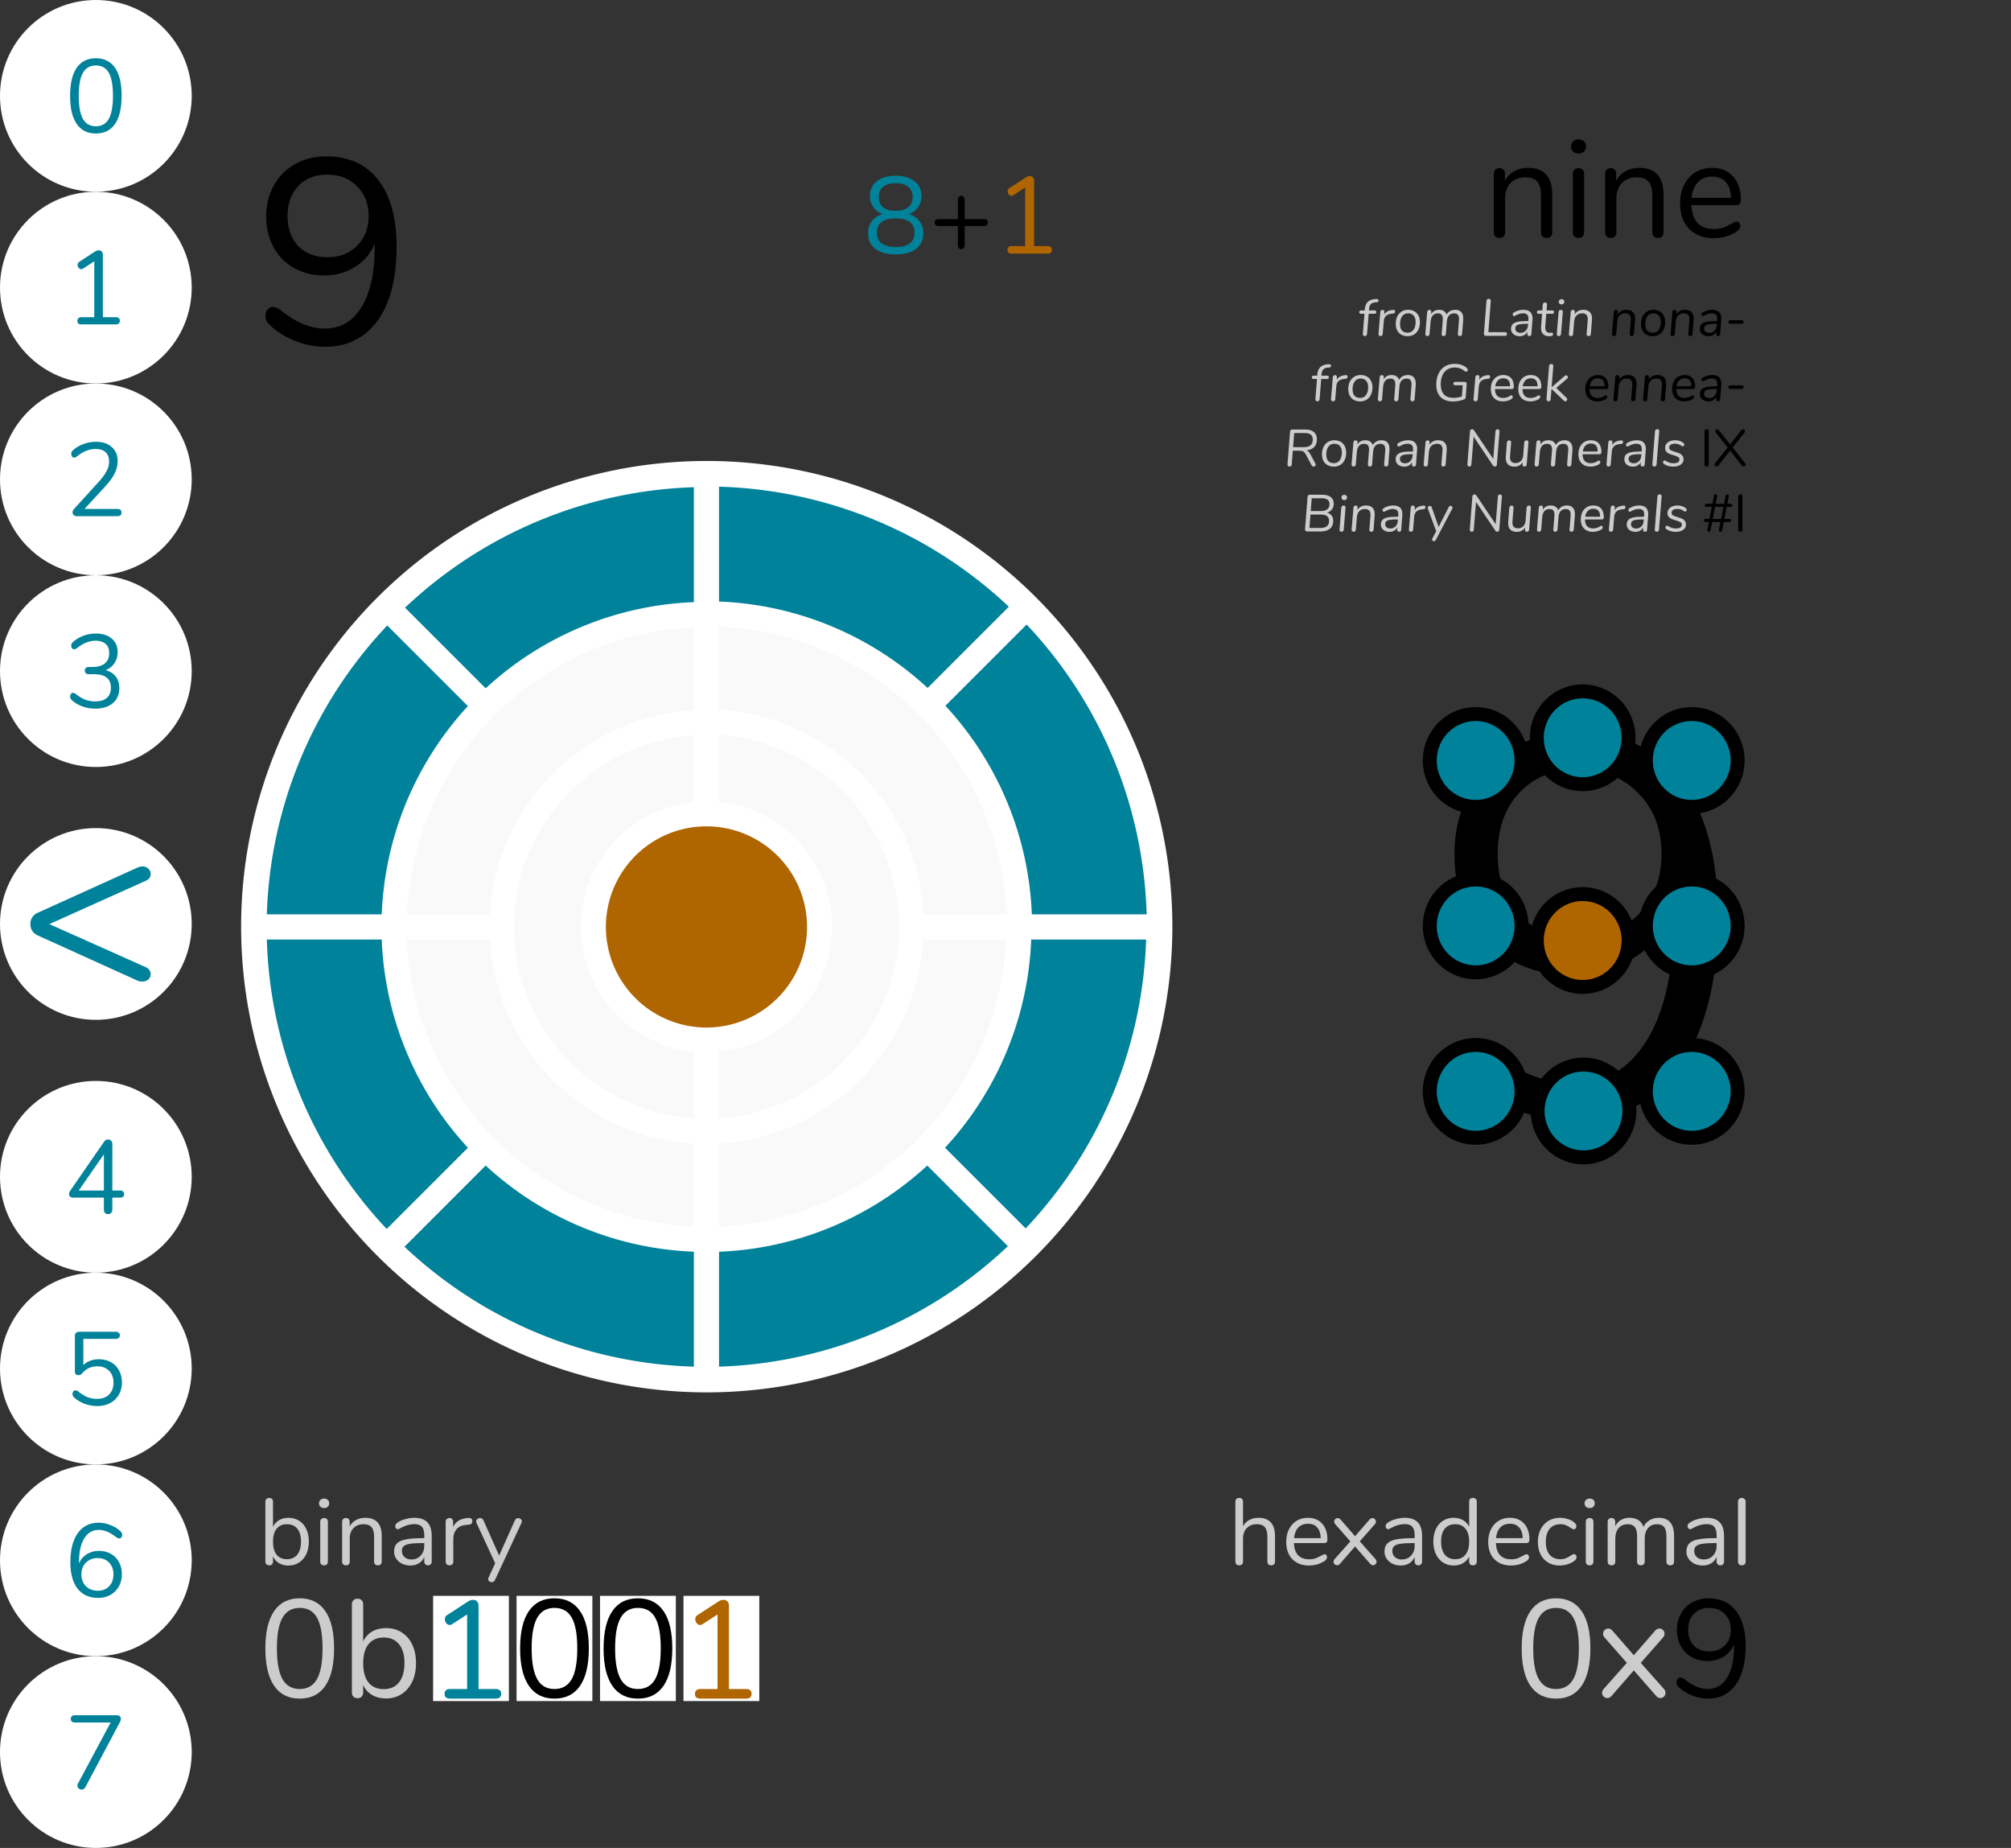 <?xml version="1.0" encoding="UTF-8" standalone="no"?><svg version="1.1" width="616.804" height="566.7" viewBox="0 0 616.804 566.7" xmlns:xlink="http://www.w3.org/1999/xlink" xmlns="http://www.w3.org/2000/svg" xmlns:svg="http://www.w3.org/2000/svg"><rect x="0" y="0" width="616.804" height="566.7" fill="#333333" stroke="none"/><defs/><g id="bottom" style="display:inline" transform="translate(29.401,-4.65)"><path style="display:inline;overflow:visible;fill:#ffffff;stroke-width:7.774;stroke-linecap:round;stroke-linejoin:round;stop-color:#000000" d="M 330.179,288.827 A 142.813,142.813 0 0 1 187.366,431.64 142.813,142.813 0 0 1 44.553,288.827 142.813,142.813 0 0 1 187.366,146.014 142.813,142.813 0 0 1 330.179,288.827 Z"/><a id="prev" xlink:href="8.svg"><circle style="color:#000000;font-size:124.942px;line-height:125%;letter-spacing:0px;word-spacing:0px;display:inline;overflow:visible;fill:#ffffff;fill-opacity:1;stroke:none;stroke-width:0.977px;-inkscape-stroke:none;stop-color:#000000" cx="0" cy="288" r="29.402"/><path d="m 15.525,301.347 q 1.286,0.756 1.286,2.042 0,0.983 -0.756,1.664 -0.681,0.605 -1.815,0.605 -0.832,0 -1.512,-0.302 l -30.551,-13.839 q -1.059,-0.454 -1.664,-1.361 -0.605,-0.983 -0.605,-2.193 0,-1.134 0.605,-2.042 0.605,-0.907 1.664,-1.361 l 30.551,-13.839 q 0.907,-0.378 1.512,-0.378 1.134,0 1.815,0.681 0.756,0.605 0.756,1.664 0,1.286 -1.286,1.966 l -29.795,13.385 z" style="font-size:124.942px;line-height:125%;font-family:Nunito;-inkscape-font-specification:Nunito;letter-spacing:0px;word-spacing:0px;display:inline;vector-effect:none;fill:#00829a;fill-opacity:1;stroke:none;stroke-width:0.807px;stop-color:#000000"/></a><a xlink:href="0.svg"><circle style="color:#000000;overflow:visible;fill:#ffffff;fill-opacity:1;stroke:none;stroke-width:0.977px;-inkscape-stroke:none;stop-color:#000000" cx="0" cy="34.052" r="29.402"/><g aria-label="0" style="font-size:32px;line-height:125%;font-family:Nunito;-inkscape-font-specification:Nunito;text-align:center;letter-spacing:0px;word-spacing:0px;text-anchor:middle;fill:#00829a;stroke:#000000;stroke-width:1px"><path d="m 2.5805737e-4,45.588 q -3.872,0 -5.888,-2.944 -2.016,-2.944 -2.016,-8.576 0,-5.664 2.016,-8.608 2.016,-2.944 5.888,-2.944 3.872,0 5.888,2.944 2.016,2.912 2.016,8.576 0,5.664 -2.016,8.608 -2.016,2.944 -5.888,2.944 z m 0,-2.208 q 2.688,0 3.968,-2.272 1.28,-2.272 1.28,-7.072 0,-4.832 -1.28,-7.072 -1.248,-2.24 -3.968,-2.24 -2.688,0 -3.968,2.272 -1.28,2.24 -1.28,7.04 0,4.8 1.28,7.072 1.28,2.272 3.968,2.272 z" style="stroke:none"/></g></a><a xlink:href="1.svg"><circle style="color:#000000;overflow:visible;fill:#ffffff;fill-opacity:1;stroke:none;stroke-width:0.977px;-inkscape-stroke:none;stop-color:#000000" cx="0" cy="92.855" r="29.402"/><g aria-label="1" style="font-size:32px;line-height:125%;font-family:Nunito;-inkscape-font-specification:Nunito;text-align:center;letter-spacing:0px;word-spacing:0px;text-anchor:middle;fill:#00829a;stroke:#000000;stroke-width:1px"><path d="m 6.144,101.927 q 0.576,0 0.896,0.288 0.32,0.288 0.32,0.8 0,0.544 -0.32,0.832 -0.288,0.288 -0.896,0.288 h -10.592 q -0.608,0 -0.928,-0.288 -0.288,-0.288 -0.288,-0.832 0,-0.512 0.32,-0.8 0.32,-0.288 0.896,-0.288 h 3.968 V 84.775 l -3.488,2.272 q -0.256,0.16 -0.512,0.16 -0.448,0 -0.8,-0.416 -0.32,-0.416 -0.32,-0.896 0,-0.672 0.512,-0.96 l 4.864,-3.168 q 0.544,-0.352 1.12,-0.352 0.544,0 0.896,0.352 0.352,0.352 0.352,0.992 v 19.168 z" style="stroke:none"/></g></a><a xlink:href="2.svg"><circle style="color:#000000;overflow:visible;fill:#ffffff;fill-opacity:1;stroke:none;stroke-width:0.977px;-inkscape-stroke:none;stop-color:#000000" cx="0" cy="151.659" r="29.402"/><g aria-label="2" style="font-size:32px;line-height:125%;font-family:Nunito;-inkscape-font-specification:Nunito;text-align:center;letter-spacing:0px;word-spacing:0px;text-anchor:middle;fill:#00829a;stroke:#000000;stroke-width:1px"><path d="m 6.656,160.731 q 0.576,0 0.896,0.288 0.32,0.288 0.32,0.8 0,1.12 -1.216,1.12 h -12.544 q -0.544,0 -0.896,-0.32 -0.352,-0.352 -0.352,-0.832 0,-0.608 0.448,-1.056 l 7.712,-8.48 q 1.6,-1.792 2.304,-3.2 0.736,-1.44 0.736,-2.88 0,-1.856 -1.088,-2.848 -1.056,-0.992 -3.008,-0.992 -1.536,0 -2.944,0.576 -1.408,0.544 -2.816,1.696 -0.48,0.384 -0.896,0.384 -0.352,0 -0.608,-0.32 -0.256,-0.352 -0.256,-0.832 0,-0.672 0.512,-1.088 1.312,-1.216 3.2,-1.92 1.888,-0.704 3.872,-0.704 3.04,0 4.832,1.6 1.824,1.6 1.824,4.32 0,1.952 -0.896,3.744 -0.864,1.792 -2.88,4 l -6.4,6.944 z" style="stroke:none"/></g></a><a xlink:href="3.svg"><circle style="color:#000000;display:inline;overflow:visible;fill:#ffffff;fill-opacity:1;stroke:none;stroke-width:0.977px;-inkscape-stroke:none;stop-color:#000000" cx="0" cy="210.462" r="29.402"/><g aria-label="3" style="font-size:32px;line-height:125%;font-family:Nunito;-inkscape-font-specification:Nunito;text-align:center;letter-spacing:0px;word-spacing:0px;text-anchor:middle;display:inline;fill:#00829a;stroke:#000000;stroke-width:1px"><path d="m 3.008,210.158 q 2.048,0.576 3.104,1.984 1.088,1.408 1.088,3.488 0,2.944 -1.984,4.64 -1.984,1.696 -5.408,1.696 -2.08,0 -4,-0.704 -1.888,-0.704 -3.2,-1.92 -0.512,-0.48 -0.512,-1.088 0,-0.48 0.256,-0.8 0.256,-0.32 0.608,-0.32 0.448,0 0.896,0.352 1.472,1.184 2.88,1.728 1.408,0.544 3.04,0.544 2.368,0 3.584,-1.088 1.248,-1.088 1.248,-3.136 0,-4.128 -5.184,-4.128 H -2.272 q -0.512,0 -0.832,-0.32 -0.288,-0.352 -0.288,-0.8 0,-0.448 0.288,-0.768 0.32,-0.32 0.832,-0.32 h 1.184 q 2.496,0 3.84,-1.088 1.344,-1.12 1.344,-3.2 0,-1.824 -1.088,-2.784 -1.088,-0.992 -3.072,-0.992 -1.504,0 -2.912,0.576 -1.408,0.544 -2.816,1.696 -0.448,0.352 -0.896,0.352 -0.352,0 -0.608,-0.32 -0.256,-0.32 -0.256,-0.8 0,-0.608 0.512,-1.088 1.312,-1.216 3.168,-1.92 1.888,-0.704 3.872,-0.704 3.072,0 4.896,1.568 1.824,1.568 1.792,4.224 -0.032,1.92 -1.024,3.36 -0.96,1.44 -2.656,2.08 z" style="stroke:none"/></g></a><a xlink:href="4.svg"><circle style="color:#000000;overflow:visible;fill:#ffffff;fill-opacity:1;stroke:none;stroke-width:0.977px;-inkscape-stroke:none;stop-color:#000000" cx="0" cy="365.538" r="29.402"/><g aria-label="4" style="font-size:32px;line-height:125%;font-family:Nunito;-inkscape-font-specification:Nunito;text-align:center;letter-spacing:0px;word-spacing:0px;text-anchor:middle;fill:#00829a;stroke:#000000;stroke-width:1px"><path d="m 7.456,369.746 q 0.576,0 0.896,0.32 0.32,0.288 0.32,0.768 0,1.088 -1.216,1.088 h -2.4 v 3.712 q 0,0.64 -0.384,0.992 -0.352,0.352 -0.928,0.352 -0.576,0 -0.928,-0.352 -0.352,-0.352 -0.352,-0.992 v -3.712 h -9.472 q -0.576,0 -0.896,-0.32 -0.32,-0.32 -0.32,-0.8 0,-0.448 0.352,-0.992 l 10.464,-15.136 q 0.448,-0.576 1.152,-0.576 0.544,0 0.928,0.352 0.384,0.352 0.384,0.992 v 14.304 z m -12.704,0 h 7.712 v -11.104 z" style="stroke:none"/></g></a><a xlink:href="5.svg"><circle style="color:#000000;overflow:visible;fill:#ffffff;fill-opacity:1;stroke:none;stroke-width:0.977px;-inkscape-stroke:none;stop-color:#000000" cx="0" cy="424.341" r="29.402"/><g aria-label="5" style="font-size:32px;line-height:125%;font-family:Nunito;-inkscape-font-specification:Nunito;text-align:center;letter-spacing:0px;word-spacing:0px;text-anchor:middle;fill:#00829a;stroke:#000000;stroke-width:1px"><path d="m 0.864,421.477 q 2.144,0 3.744,0.896 1.632,0.896 2.496,2.528 0.896,1.6 0.896,3.712 0,2.112 -0.96,3.776 -0.96,1.632 -2.688,2.56 -1.696,0.896 -3.936,0.896 -1.984,0 -3.872,-0.704 -1.888,-0.704 -3.2,-1.92 -0.512,-0.48 -0.512,-1.088 0,-0.48 0.256,-0.8 0.256,-0.32 0.608,-0.32 0.448,0 0.896,0.352 1.408,1.152 2.816,1.728 1.408,0.544 2.944,0.544 2.368,0 3.712,-1.344 1.344,-1.344 1.344,-3.648 0,-2.24 -1.344,-3.616 -1.344,-1.376 -3.616,-1.376 -2.912,0 -4.736,2.24 -0.448,0.48 -1.088,0.48 -0.448,0 -0.768,-0.256 -0.288,-0.288 -0.288,-0.768 v -11.04 q 0,-0.544 0.32,-0.896 0.352,-0.352 0.96,-0.352 h 11.264 q 0.576,0 0.896,0.288 0.352,0.288 0.352,0.8 0,0.512 -0.352,0.8 -0.32,0.288 -0.896,0.288 h -9.952 v 8.032 q 0.896,-0.864 2.08,-1.312 1.216,-0.48 2.624,-0.48 z" style="stroke:none"/></g></a><a xlink:href="6.svg"><circle style="color:#000000;overflow:visible;fill:#ffffff;fill-opacity:1;stroke:none;stroke-width:0.977px;-inkscape-stroke:none;stop-color:#000000" cx="0" cy="483.145" r="29.402"/><g aria-label="6" style="font-size:32px;line-height:125%;font-family:Nunito;-inkscape-font-specification:Nunito;text-align:center;letter-spacing:0px;word-spacing:0px;text-anchor:middle;fill:#00829a;stroke:#000000;stroke-width:1px"><path d="m 0.944,480.249 q 2.048,0 3.648,0.896 1.6,0.896 2.496,2.528 0.896,1.632 0.896,3.744 0,2.08 -0.928,3.744 -0.928,1.664 -2.592,2.592 -1.664,0.928 -3.744,0.928 -4.096,0 -6.336,-2.848 -2.208,-2.848 -2.208,-8.128 0,-3.776 1.024,-6.496 1.024,-2.72 2.976,-4.16 1.952,-1.44 4.64,-1.44 1.824,0 3.616,0.704 1.824,0.704 3.104,1.92 0.544,0.512 0.544,1.088 0,0.48 -0.256,0.8 -0.256,0.32 -0.608,0.32 -0.448,0 -0.928,-0.352 -2.784,-2.272 -5.408,-2.272 -2.848,0 -4.448,2.592 -1.6,2.592 -1.6,7.264 v 0.416 q 0.736,-1.792 2.368,-2.816 1.664,-1.024 3.744,-1.024 z m -0.352,12.224 q 2.176,0 3.488,-1.376 1.312,-1.376 1.312,-3.648 0,-2.272 -1.344,-3.616 -1.312,-1.376 -3.488,-1.376 -2.208,0 -3.616,1.408 -1.376,1.376 -1.376,3.584 0,2.24 1.376,3.648 1.408,1.376 3.648,1.376 z" style="stroke:none"/></g></a><a xlink:href="7.svg"><circle style="color:#000000;display:inline;overflow:visible;fill:#ffffff;fill-opacity:1;stroke:none;stroke-width:0.977px;-inkscape-stroke:none;stop-color:#000000" cx="0" cy="541.948" r="29.402"/><g aria-label="7" style="font-size:32px;line-height:125%;font-family:Nunito;-inkscape-font-specification:Nunito;text-align:center;letter-spacing:0px;word-spacing:0px;text-anchor:middle;display:inline;fill:#00829a;stroke:#000000;stroke-width:1px"><path d="m 6.496,530.668 q 0.576,0 0.864,0.32 0.32,0.288 0.32,0.768 0,0.448 -0.288,0.992 l -10.624,20 q -0.384,0.704 -1.12,0.704 -0.512,0 -0.928,-0.352 -0.384,-0.352 -0.384,-0.864 0,-0.352 0.224,-0.704 l 9.984,-18.656 h -11.04 q -0.576,0 -0.896,-0.288 -0.288,-0.288 -0.288,-0.8 0,-0.544 0.288,-0.832 0.32,-0.288 0.896,-0.288 z" style="stroke:none"/></g></a><g transform="translate(-2.1,0.652)" style="display:inline"><path d="m 64.629,524.905 q -5.163,0 -7.851,-3.925 -2.688,-3.925 -2.688,-11.435 0,-7.552 2.688,-11.477 2.688,-3.925 7.851,-3.925 5.163,0 7.851,3.925 2.688,3.883 2.688,11.435 0,7.552 -2.688,11.477 -2.688,3.925 -7.851,3.925 z m 0,-2.944 q 3.584,0 5.291,-3.029 1.707,-3.029 1.707,-9.429 0,-6.443 -1.707,-9.429 -1.664,-2.987 -5.291,-2.987 -3.584,0 -5.291,3.029 -1.707,2.987 -1.707,9.387 0,6.4 1.707,9.429 1.707,3.029 5.291,3.029 z" style="font-size:16px;line-height:0%;font-family:Nunito;-inkscape-font-specification:Nunito;letter-spacing:0px;word-spacing:0px;display:inline;fill:#cccccc;stroke-width:1.333px"/><path d="m 91.083,503.273 q 2.731,0 4.821,1.323 2.091,1.323 3.243,3.755 1.152,2.432 1.152,5.632 0,3.243 -1.152,5.717 -1.152,2.432 -3.243,3.797 -2.091,1.365 -4.821,1.365 -2.432,0 -4.267,-1.067 -1.792,-1.067 -2.731,-3.029 v 2.304 q 0,0.768 -0.469,1.237 -0.427,0.469 -1.237,0.469 -0.811,0 -1.28,-0.469 -0.469,-0.469 -0.469,-1.237 v -27.136 q 0,-0.725 0.469,-1.195 0.469,-0.469 1.28,-0.469 0.811,0 1.237,0.469 0.469,0.427 0.469,1.195 v 11.435 q 0.939,-1.963 2.731,-3.029 1.835,-1.067 4.267,-1.067 z m -0.683,18.731 q 3.029,0 4.693,-2.091 1.664,-2.133 1.664,-5.931 0,-3.712 -1.664,-5.76 -1.664,-2.048 -4.693,-2.048 -3.029,0 -4.693,2.048 -1.621,2.048 -1.621,5.845 0,3.797 1.621,5.888 1.664,2.048 4.693,2.048 z" style="font-size:16px;line-height:0%;font-family:Nunito;-inkscape-font-specification:Nunito;letter-spacing:0px;word-spacing:0px;display:inline;fill:#cccccc;stroke-width:1.333px"/></g><g aria-label="binary" style="font-size:10.846px;line-height:0%;font-family:Nunito;-inkscape-font-specification:Nunito;letter-spacing:0px;word-spacing:0px;display:inline;stroke-width:0.904px" transform="translate(-2.1)"><path d="m 61.177,470.108 q 1.851,0 3.268,0.897 1.417,0.897 2.198,2.545 0.781,1.649 0.781,3.818 0,2.198 -0.781,3.876 -0.781,1.649 -2.198,2.574 -1.417,0.926 -3.268,0.926 -1.649,0 -2.892,-0.723 -1.215,-0.723 -1.851,-2.053 v 1.562 q 0,0.521 -0.318,0.839 -0.289,0.318 -0.839,0.318 -0.55,0 -0.868,-0.318 -0.318,-0.318 -0.318,-0.839 v -18.395 q 0,-0.492 0.318,-0.81 0.318,-0.318 0.868,-0.318 0.55,0 0.839,0.318 0.318,0.289 0.318,0.81 v 7.751 q 0.636,-1.33 1.851,-2.053 1.244,-0.723 2.892,-0.723 z M 60.714,482.805 q 2.053,0 3.181,-1.417 1.128,-1.446 1.128,-4.02 0,-2.516 -1.128,-3.905 -1.128,-1.388 -3.181,-1.388 -2.053,0 -3.181,1.388 -1.099,1.388 -1.099,3.962 0,2.574 1.099,3.991 1.128,1.388 3.181,1.388 z" style="font-size:28.922px;line-height:1.25;fill:#cccccc"/><path d="m 72.109,484.685 q -0.521,0 -0.868,-0.289 -0.318,-0.318 -0.318,-0.868 v -12.205 q 0,-0.55 0.318,-0.839 0.347,-0.318 0.868,-0.318 0.521,0 0.839,0.318 0.318,0.289 0.318,0.839 v 12.205 q 0,0.578 -0.318,0.868 -0.318,0.289 -0.839,0.289 z m 0,-17.556 q -0.694,0 -1.128,-0.405 -0.434,-0.405 -0.434,-1.07 0,-0.636 0.434,-1.041 0.434,-0.405 1.128,-0.405 0.694,0 1.128,0.405 0.434,0.405 0.434,1.041 0,0.665 -0.434,1.07 -0.434,0.405 -1.128,0.405 z" style="font-size:28.922px;line-height:1.25;fill:#cccccc"/><path d="m 84.719,470.108 q 5.061,0 5.061,5.582 v 7.838 q 0,0.55 -0.318,0.868 -0.289,0.289 -0.839,0.289 -0.55,0 -0.868,-0.289 -0.318,-0.318 -0.318,-0.868 v -7.693 q 0,-1.967 -0.781,-2.863 -0.752,-0.897 -2.429,-0.897 -1.938,0 -3.095,1.186 -1.157,1.186 -1.157,3.21 v 7.057 q 0,0.55 -0.318,0.868 -0.289,0.289 -0.839,0.289 -0.55,0 -0.868,-0.289 -0.318,-0.318 -0.318,-0.868 v -12.205 q 0,-0.521 0.318,-0.839 0.318,-0.318 0.868,-0.318 0.521,0 0.81,0.318 0.318,0.318 0.318,0.81 v 1.475 q 0.694,-1.302 1.938,-1.967 1.244,-0.694 2.834,-0.694 z" style="font-size:28.922px;line-height:1.25;fill:#cccccc"/><path d="m 99.817,470.108 q 5.293,0 5.293,5.553 v 7.867 q 0,0.521 -0.318,0.839 -0.289,0.318 -0.81,0.318 -0.521,0 -0.839,-0.318 -0.318,-0.318 -0.318,-0.839 v -1.388 q -0.55,1.244 -1.677,1.938 -1.128,0.665 -2.603,0.665 -1.359,0 -2.516,-0.55 -1.128,-0.55 -1.793,-1.533 -0.665,-0.983 -0.665,-2.169 0,-1.591 0.81,-2.458 0.81,-0.897 2.661,-1.273 1.851,-0.405 5.148,-0.405 h 0.636 v -0.954 q 0,-1.735 -0.723,-2.545 -0.694,-0.81 -2.285,-0.81 -1.967,0 -3.991,1.07 -0.781,0.492 -1.099,0.492 -0.347,0 -0.578,-0.26 -0.231,-0.26 -0.231,-0.665 0,-0.405 0.231,-0.694 0.26,-0.318 0.81,-0.636 1.012,-0.578 2.285,-0.897 1.302,-0.347 2.574,-0.347 z m -0.954,12.784 q 1.735,0 2.834,-1.157 1.128,-1.186 1.128,-3.037 v -0.839 h -0.521 q -2.545,0 -3.876,0.231 -1.33,0.202 -1.909,0.723 -0.55,0.492 -0.55,1.475 0,1.128 0.81,1.88 0.839,0.723 2.082,0.723 z" style="font-size:28.922px;line-height:1.25;fill:#cccccc"/><path d="m 116.361,470.166 q 1.215,-0.087 1.215,0.983 0,0.463 -0.26,0.752 -0.26,0.26 -0.897,0.318 l -0.868,0.087 q -1.938,0.174 -2.892,1.388 -0.926,1.186 -0.926,2.805 v 7.028 q 0,0.578 -0.318,0.868 -0.318,0.289 -0.839,0.289 -0.521,0 -0.868,-0.289 -0.318,-0.318 -0.318,-0.868 v -12.205 q 0,-0.55 0.347,-0.839 0.347,-0.318 0.839,-0.318 0.463,0 0.781,0.318 0.318,0.289 0.318,0.81 v 1.62 q 0.607,-1.273 1.706,-1.938 1.128,-0.665 2.574,-0.781 z" style="font-size:28.922px;line-height:1.25;fill:#cccccc"/><path d="m 130.619,470.889 q 0.318,-0.694 1.012,-0.694 0.434,0 0.781,0.289 0.347,0.289 0.347,0.723 0,0.26 -0.116,0.463 l -8.127,17.527 q -0.145,0.318 -0.434,0.492 -0.26,0.174 -0.55,0.174 -0.434,0 -0.781,-0.289 -0.318,-0.26 -0.318,-0.694 0,-0.231 0.116,-0.463 l 2.025,-4.367 -5.727,-12.379 q -0.116,-0.202 -0.116,-0.434 0,-0.434 0.376,-0.752 0.405,-0.318 0.868,-0.318 0.289,0 0.55,0.174 0.289,0.174 0.434,0.492 l 4.83,10.846 z" style="font-size:28.922px;line-height:1.25;fill:#cccccc"/></g><g aria-label="hexadecimal" style="font-size:10.846px;line-height:0%;font-family:Nunito;-inkscape-font-specification:Nunito;letter-spacing:0px;word-spacing:0px;display:inline;stroke-width:0.904px"><path d="m 356.626,470.108 q 2.487,0 3.76,1.417 1.273,1.388 1.273,4.165 v 7.838 q 0,0.55 -0.318,0.868 -0.318,0.289 -0.839,0.289 -0.55,0 -0.868,-0.289 -0.318,-0.318 -0.318,-0.868 v -7.78 q 0,-1.88 -0.781,-2.777 -0.752,-0.897 -2.429,-0.897 -1.938,0 -3.095,1.186 -1.157,1.186 -1.157,3.21 v 7.057 q 0,0.55 -0.318,0.868 -0.289,0.289 -0.839,0.289 -0.55,0 -0.868,-0.289 -0.318,-0.318 -0.318,-0.868 v -18.395 q 0,-0.492 0.318,-0.81 0.347,-0.318 0.868,-0.318 0.55,0 0.839,0.318 0.318,0.289 0.318,0.81 v 7.578 q 0.694,-1.273 1.938,-1.938 1.244,-0.665 2.834,-0.665 z" style="font-size:28.922px;line-height:1.25;text-align:end;text-anchor:end;fill:#cccccc"/><path d="m 376.843,481.272 q 0.318,0 0.55,0.26 0.231,0.26 0.231,0.665 0,0.723 -1.012,1.33 -1.041,0.607 -2.198,0.926 -1.157,0.289 -2.256,0.289 -3.268,0 -5.177,-1.938 -1.88,-1.938 -1.88,-5.351 0,-2.169 0.839,-3.818 0.839,-1.677 2.343,-2.603 1.533,-0.926 3.471,-0.926 2.748,0 4.367,1.793 1.62,1.793 1.62,4.859 0,0.578 -0.231,0.839 -0.231,0.26 -0.752,0.26 h -9.313 q 0.26,4.975 4.714,4.975 1.128,0 1.938,-0.289 0.81,-0.318 1.735,-0.839 0.752,-0.434 1.012,-0.434 z m -5.061,-9.342 q -1.851,0 -2.979,1.157 -1.099,1.157 -1.302,3.268 h 8.185 q -0.058,-2.14 -1.07,-3.268 -1.012,-1.157 -2.834,-1.157 z" style="font-size:28.922px;line-height:1.25;text-align:end;text-anchor:end;fill:#cccccc"/><path d="m 392.461,482.747 q 0.347,0.347 0.347,0.839 0,0.434 -0.318,0.752 -0.318,0.318 -0.752,0.318 -0.463,0 -0.839,-0.405 l -4.685,-5.351 -4.657,5.351 q -0.376,0.405 -0.839,0.405 -0.434,0 -0.781,-0.318 -0.318,-0.318 -0.318,-0.781 0,-0.434 0.347,-0.81 l 4.801,-5.408 -4.599,-5.235 q -0.347,-0.405 -0.347,-0.81 0,-0.463 0.318,-0.781 0.347,-0.318 0.752,-0.318 0.463,0 0.839,0.405 l 4.483,5.148 4.483,-5.148 q 0.376,-0.405 0.839,-0.405 0.434,0 0.752,0.318 0.318,0.318 0.318,0.752 0,0.492 -0.347,0.839 l -4.599,5.235 z" style="font-size:28.922px;line-height:1.25;text-align:end;text-anchor:end;fill:#cccccc"/><path d="m 401.485,470.108 q 5.293,0 5.293,5.553 v 7.867 q 0,0.521 -0.318,0.839 -0.289,0.318 -0.81,0.318 -0.521,0 -0.839,-0.318 -0.318,-0.318 -0.318,-0.839 v -1.388 q -0.55,1.244 -1.677,1.938 -1.128,0.665 -2.603,0.665 -1.359,0 -2.516,-0.55 -1.128,-0.55 -1.793,-1.533 -0.665,-0.983 -0.665,-2.169 0,-1.591 0.81,-2.458 0.81,-0.897 2.661,-1.273 1.851,-0.405 5.148,-0.405 h 0.636 v -0.954 q 0,-1.735 -0.723,-2.545 -0.694,-0.81 -2.285,-0.81 -1.967,0 -3.991,1.07 -0.781,0.492 -1.099,0.492 -0.347,0 -0.578,-0.26 -0.231,-0.26 -0.231,-0.665 0,-0.405 0.231,-0.694 0.26,-0.318 0.81,-0.636 1.012,-0.578 2.285,-0.897 1.302,-0.347 2.574,-0.347 z m -0.954,12.784 q 1.735,0 2.834,-1.157 1.128,-1.186 1.128,-3.037 v -0.839 h -0.521 q -2.545,0 -3.876,0.231 -1.33,0.202 -1.909,0.723 -0.55,0.492 -0.55,1.475 0,1.128 0.81,1.88 0.839,0.723 2.082,0.723 z" style="font-size:28.922px;line-height:1.25;text-align:end;text-anchor:end;fill:#cccccc"/><path d="m 422.367,464.005 q 0.55,0 0.868,0.318 0.318,0.318 0.318,0.81 v 18.395 q 0,0.521 -0.318,0.839 -0.318,0.318 -0.868,0.318 -0.55,0 -0.868,-0.318 -0.289,-0.318 -0.289,-0.839 v -1.562 q -0.636,1.33 -1.88,2.053 -1.215,0.723 -2.863,0.723 -1.851,0 -3.268,-0.926 -1.417,-0.926 -2.198,-2.574 -0.781,-1.677 -0.781,-3.876 0,-2.169 0.781,-3.818 0.781,-1.649 2.198,-2.545 1.417,-0.897 3.268,-0.897 1.649,0 2.863,0.723 1.244,0.723 1.88,2.053 v -7.751 q 0,-0.521 0.289,-0.81 0.318,-0.318 0.868,-0.318 z m -5.437,18.8 q 2.053,0 3.153,-1.388 1.128,-1.417 1.128,-3.991 0,-2.574 -1.128,-3.962 -1.099,-1.388 -3.153,-1.388 -2.053,0 -3.21,1.388 -1.128,1.388 -1.128,3.905 0,2.574 1.128,4.02 1.157,1.417 3.21,1.417 z" style="font-size:28.922px;line-height:1.25;text-align:end;text-anchor:end;fill:#cccccc"/><path d="m 438.795,481.272 q 0.318,0 0.55,0.26 0.231,0.26 0.231,0.665 0,0.723 -1.012,1.33 -1.041,0.607 -2.198,0.926 -1.157,0.289 -2.256,0.289 -3.268,0 -5.177,-1.938 -1.88,-1.938 -1.88,-5.351 0,-2.169 0.839,-3.818 0.839,-1.677 2.343,-2.603 1.533,-0.926 3.471,-0.926 2.748,0 4.367,1.793 1.62,1.793 1.62,4.859 0,0.578 -0.231,0.839 -0.231,0.26 -0.752,0.26 h -9.313 q 0.26,4.975 4.714,4.975 1.128,0 1.938,-0.289 0.81,-0.318 1.735,-0.839 0.752,-0.434 1.012,-0.434 z m -5.061,-9.342 q -1.851,0 -2.979,1.157 -1.099,1.157 -1.302,3.268 h 8.185 q -0.058,-2.14 -1.07,-3.268 -1.012,-1.157 -2.834,-1.157 z" style="font-size:28.922px;line-height:1.25;text-align:end;text-anchor:end;fill:#cccccc"/><path d="m 448.946,484.743 q -1.967,0 -3.5,-0.897 -1.504,-0.897 -2.343,-2.545 -0.81,-1.649 -0.81,-3.818 0,-2.169 0.839,-3.847 0.868,-1.677 2.401,-2.603 1.533,-0.926 3.529,-0.926 1.099,0 2.169,0.318 1.099,0.289 1.909,0.868 0.521,0.347 0.723,0.694 0.231,0.318 0.231,0.723 0,0.405 -0.231,0.665 -0.202,0.26 -0.55,0.26 -0.202,0 -0.434,-0.116 -0.231,-0.116 -0.405,-0.231 -0.145,-0.116 -0.202,-0.145 -0.752,-0.492 -1.446,-0.781 -0.665,-0.289 -1.649,-0.289 -2.111,0 -3.297,1.446 -1.157,1.417 -1.157,3.962 0,2.545 1.157,3.933 1.186,1.388 3.297,1.388 0.983,0 1.677,-0.289 0.723,-0.289 1.446,-0.781 0.318,-0.202 0.607,-0.347 0.289,-0.145 0.492,-0.145 0.318,0 0.521,0.26 0.231,0.26 0.231,0.665 0,0.376 -0.202,0.694 -0.202,0.289 -0.752,0.665 -0.81,0.55 -1.967,0.897 -1.128,0.318 -2.285,0.318 z" style="font-size:28.922px;line-height:1.25;text-align:end;text-anchor:end;fill:#cccccc"/><path d="m 458.173,484.685 q -0.521,0 -0.868,-0.289 -0.318,-0.318 -0.318,-0.868 v -12.205 q 0,-0.55 0.318,-0.839 0.347,-0.318 0.868,-0.318 0.521,0 0.839,0.318 0.318,0.289 0.318,0.839 v 12.205 q 0,0.578 -0.318,0.868 -0.318,0.289 -0.839,0.289 z m 0,-17.556 q -0.694,0 -1.128,-0.405 -0.434,-0.405 -0.434,-1.07 0,-0.636 0.434,-1.041 0.434,-0.405 1.128,-0.405 0.694,0 1.128,0.405 0.434,0.405 0.434,1.041 0,0.665 -0.434,1.07 -0.434,0.405 -1.128,0.405 z" style="font-size:28.922px;line-height:1.25;text-align:end;text-anchor:end;fill:#cccccc"/><path d="m 479.373,470.108 q 4.685,0 4.685,5.582 v 7.838 q 0,0.55 -0.318,0.868 -0.318,0.289 -0.839,0.289 -0.521,0 -0.868,-0.289 -0.318,-0.318 -0.318,-0.868 v -7.78 q 0,-1.938 -0.694,-2.805 -0.694,-0.868 -2.169,-0.868 -1.764,0 -2.777,1.186 -1.012,1.186 -1.012,3.21 v 7.057 q 0,0.55 -0.347,0.868 -0.318,0.289 -0.839,0.289 -0.521,0 -0.839,-0.289 -0.318,-0.318 -0.318,-0.868 v -7.78 q 0,-1.938 -0.694,-2.805 -0.694,-0.868 -2.198,-0.868 -1.735,0 -2.777,1.186 -1.012,1.186 -1.012,3.21 v 7.057 q 0,0.55 -0.318,0.868 -0.318,0.289 -0.839,0.289 -0.521,0 -0.868,-0.289 -0.318,-0.318 -0.318,-0.868 v -12.205 q 0,-0.521 0.318,-0.839 0.347,-0.318 0.868,-0.318 0.492,0 0.81,0.318 0.318,0.289 0.318,0.81 v 1.388 q 0.636,-1.244 1.764,-1.909 1.128,-0.665 2.603,-0.665 3.297,0 4.309,2.777 0.607,-1.273 1.851,-2.025 1.244,-0.752 2.834,-0.752 z" style="font-size:28.922px;line-height:1.25;text-align:end;text-anchor:end;fill:#cccccc"/><path d="m 494.094,470.108 q 5.293,0 5.293,5.553 v 7.867 q 0,0.521 -0.318,0.839 -0.289,0.318 -0.81,0.318 -0.521,0 -0.839,-0.318 -0.318,-0.318 -0.318,-0.839 v -1.388 q -0.55,1.244 -1.677,1.938 -1.128,0.665 -2.603,0.665 -1.359,0 -2.516,-0.55 -1.128,-0.55 -1.793,-1.533 -0.665,-0.983 -0.665,-2.169 0,-1.591 0.81,-2.458 0.81,-0.897 2.661,-1.273 1.851,-0.405 5.148,-0.405 h 0.636 v -0.954 q 0,-1.735 -0.723,-2.545 -0.694,-0.81 -2.285,-0.81 -1.967,0 -3.991,1.07 -0.781,0.492 -1.099,0.492 -0.347,0 -0.578,-0.26 -0.231,-0.26 -0.231,-0.665 0,-0.405 0.231,-0.694 0.26,-0.318 0.81,-0.636 1.012,-0.578 2.285,-0.897 1.302,-0.347 2.574,-0.347 z m -0.954,12.784 q 1.735,0 2.834,-1.157 1.128,-1.186 1.128,-3.037 v -0.839 h -0.521 q -2.545,0 -3.876,0.231 -1.33,0.202 -1.909,0.723 -0.55,0.492 -0.55,1.475 0,1.128 0.81,1.88 0.839,0.723 2.082,0.723 z" style="font-size:28.922px;line-height:1.25;text-align:end;text-anchor:end;fill:#cccccc"/><path d="m 504.853,484.685 q -0.521,0 -0.868,-0.289 -0.318,-0.318 -0.318,-0.868 v -18.366 q 0,-0.55 0.318,-0.839 0.347,-0.318 0.868,-0.318 0.492,0 0.81,0.318 0.347,0.289 0.347,0.839 v 18.366 q 0,0.55 -0.347,0.868 -0.318,0.289 -0.81,0.289 z" style="font-size:28.922px;line-height:1.25;text-align:end;text-anchor:end;fill:#cccccc"/></g></g><g id="9" style="display:inline" transform="translate(29.401,-4.65)"><g aria-label="9" transform="scale(0.995,1.005)" style="font-size:16.007px;line-height:0%;font-family:Nunito;-inkscape-font-specification:Nunito;letter-spacing:0px;word-spacing:0px;display:inline;stroke-width:1.334px"><path d="m 456.139,228.018 q 21.054,0 32.403,14.639 11.514,14.639 11.514,41.778 0,19.409 -5.263,33.39 -5.263,13.981 -15.297,21.383 -10.033,7.402 -23.85,7.402 -9.375,0 -18.751,-3.619 -9.211,-3.619 -15.79,-9.869 -2.796,-2.632 -2.796,-5.592 0,-2.467 1.316,-4.112 1.316,-1.645 3.125,-1.645 2.303,0 4.77,1.809 14.31,11.678 27.797,11.678 14.639,0 22.863,-13.323 8.224,-13.323 8.224,-37.337 v -2.138 q -3.783,9.211 -12.336,14.474 -8.389,5.263 -19.08,5.263 -10.527,0 -18.751,-4.606 -8.224,-4.606 -12.83,-12.994 -4.605,-8.389 -4.605,-19.244 0,-10.691 4.77,-19.244 4.77,-8.553 13.323,-13.323 8.553,-4.77 19.244,-4.77 z m 0.822,62.832 q 11.349,0 18.422,-7.073 7.237,-7.237 7.237,-18.586 0,-11.514 -7.237,-18.586 -7.073,-7.237 -18.586,-7.237 -11.185,0 -17.929,7.073 -6.744,7.073 -6.744,18.751 0,11.678 6.744,18.751 6.908,6.908 18.093,6.908 z" style="font-size:164.482px;line-height:1.25;text-align:center;text-anchor:middle"/></g><path style="display:inline;overflow:visible;fill:#00829a;fill-rule:evenodd;stroke:#000000;stroke-width:4.269;stroke-linecap:round;stroke-linejoin:round;marker:none;marker-start:none;marker-mid:none;marker-end:none;enable-background:accumulate" d="m 437.282,339.336 a 14.073,14.232 0 0 1 -14.073,14.232 14.073,14.232 0 0 1 -14.073,-14.232 14.073,14.232 0 0 1 14.073,-14.232 14.073,14.232 0 0 1 14.073,14.232 z"/><path style="display:inline;overflow:visible;fill:#00829a;fill-rule:evenodd;stroke:#000000;stroke-width:4.269;stroke-linecap:round;stroke-linejoin:round;marker:none;marker-start:none;marker-mid:none;marker-end:none;enable-background:accumulate" d="m 503.555,237.86 a 14.073,14.232 0 0 1 -14.073,14.232 14.073,14.232 0 0 1 -14.073,-14.232 14.073,14.232 0 0 1 14.073,-14.232 14.073,14.232 0 0 1 14.073,14.232 z"/><path style="display:inline;overflow:visible;fill:#00829a;fill-rule:evenodd;stroke:#000000;stroke-width:4.269;stroke-linecap:round;stroke-linejoin:round;marker:none;marker-start:none;marker-mid:none;marker-end:none;enable-background:accumulate" d="m 437.282,237.86 a 14.073,14.232 0 0 1 -14.073,14.232 14.073,14.232 0 0 1 -14.073,-14.232 14.073,14.232 0 0 1 14.073,-14.232 14.073,14.232 0 0 1 14.073,14.232 z"/><path style="display:inline;overflow:visible;fill:#00829a;fill-rule:evenodd;stroke:#000000;stroke-width:4.269;stroke-linecap:round;stroke-linejoin:round;marker:none;marker-start:none;marker-mid:none;marker-end:none;enable-background:accumulate" d="m 503.555,339.336 a 14.073,14.232 0 0 1 -14.073,14.232 14.073,14.232 0 0 1 -14.073,-14.232 14.073,14.232 0 0 1 14.073,-14.232 14.073,14.232 0 0 1 14.073,14.232 z"/><path style="display:inline;overflow:visible;fill:#00829a;fill-rule:evenodd;stroke:#000000;stroke-width:4.269;stroke-linecap:round;stroke-linejoin:round;marker:none;marker-start:none;marker-mid:none;marker-end:none;enable-background:accumulate" d="m 470.355,345.344 a 14.073,14.232 0 0 1 -14.073,14.232 14.073,14.232 0 0 1 -14.073,-14.232 14.073,14.232 0 0 1 14.073,-14.232 14.073,14.232 0 0 1 14.073,14.232 z"/><path style="display:inline;overflow:visible;fill:#00829a;fill-rule:evenodd;stroke:#000000;stroke-width:4.269;stroke-linecap:round;stroke-linejoin:round;marker:none;marker-start:none;marker-mid:none;marker-end:none;enable-background:accumulate" d="m 470.105,230.904 a 14.073,14.232 0 0 1 -14.073,14.232 14.073,14.232 0 0 1 -14.073,-14.232 14.073,14.232 0 0 1 14.073,-14.232 14.073,14.232 0 0 1 14.073,14.232 z"/><path style="display:inline;overflow:visible;fill:#00829a;fill-rule:evenodd;stroke:#000000;stroke-width:4.269;stroke-linecap:round;stroke-linejoin:round;marker:none;marker-start:none;marker-mid:none;marker-end:none;enable-background:accumulate" d="m 503.555,288.598 a 14.073,14.232 0 0 1 -14.073,14.232 14.073,14.232 0 0 1 -14.073,-14.232 14.073,14.232 0 0 1 14.073,-14.232 14.073,14.232 0 0 1 14.073,14.232 z"/><path style="display:inline;overflow:visible;fill:#00829a;fill-rule:evenodd;stroke:#000000;stroke-width:4.269;stroke-linecap:round;stroke-linejoin:round;marker:none;marker-start:none;marker-mid:none;marker-end:none;enable-background:accumulate" d="m 437.282,288.598 a 14.073,14.232 0 0 1 -14.073,14.232 14.073,14.232 0 0 1 -14.073,-14.232 14.073,14.232 0 0 1 14.073,-14.232 14.073,14.232 0 0 1 14.073,14.232 z"/><path style="display:inline;overflow:visible;fill:#af6500;fill-rule:evenodd;stroke:#000000;stroke-width:4.269;stroke-linecap:round;stroke-linejoin:round;marker:none;marker-start:none;marker-mid:none;marker-end:none;enable-background:accumulate" d="m 470.105,293.07 a 14.073,14.232 0 0 1 -14.073,14.232 14.073,14.232 0 0 1 -14.073,-14.232 14.073,14.232 0 0 1 14.073,-14.232 14.073,14.232 0 0 1 14.073,14.232 z"/><g aria-label="0x9" style="font-size:15.999px;line-height:0%;font-family:Nunito;-inkscape-font-specification:Nunito;text-align:end;letter-spacing:0px;word-spacing:0px;text-anchor:end;display:inline;stroke-width:1.333px" transform="translate(2.719,0.702)"><path d="m 445.141,524.855 q -5.162,0 -7.85,-3.925 -2.688,-3.925 -2.688,-11.434 0,-7.551 2.688,-11.476 2.688,-3.925 7.85,-3.925 5.162,0 7.85,3.925 2.688,3.882 2.688,11.434 0,7.551 -2.688,11.476 -2.688,3.925 -7.85,3.925 z m 0,-2.944 q 3.584,0 5.29,-3.029 1.707,-3.029 1.707,-9.428 0,-6.442 -1.707,-9.428 -1.664,-2.986 -5.29,-2.986 -3.584,0 -5.29,3.029 -1.707,2.986 -1.707,9.386 0,6.399 1.707,9.428 1.707,3.029 5.29,3.029 z" style="fill:#cccccc"/><path d="m 478.205,521.869 q 0.512,0.512 0.512,1.237 0,0.64 -0.469,1.109 -0.469,0.469 -1.109,0.469 -0.683,0 -1.237,-0.597 l -6.911,-7.893 -6.869,7.893 q -0.555,0.597 -1.237,0.597 -0.64,0 -1.152,-0.469 -0.469,-0.469 -0.469,-1.152 0,-0.64 0.512,-1.195 l 7.082,-7.978 -6.783,-7.722 q -0.512,-0.597 -0.512,-1.195 0,-0.683 0.469,-1.152 0.512,-0.469 1.109,-0.469 0.683,0 1.237,0.597 l 6.613,7.594 6.613,-7.594 q 0.555,-0.597 1.237,-0.597 0.64,0 1.109,0.469 0.469,0.469 0.469,1.109 0,0.725 -0.512,1.237 l -6.783,7.722 z" style="fill:#cccccc"/><path d="m 491.899,494.095 q 5.461,0 8.405,3.797 2.986,3.797 2.986,10.836 0,5.034 -1.365,8.661 -1.365,3.626 -3.968,5.546 -2.602,1.92 -6.186,1.92 -2.432,0 -4.864,-0.939 -2.389,-0.939 -4.096,-2.56 -0.725,-0.683 -0.725,-1.451 0,-0.64 0.341,-1.067 0.341,-0.427 0.811,-0.427 0.597,0 1.237,0.469 3.712,3.029 7.21,3.029 3.797,0 5.93,-3.456 2.133,-3.456 2.133,-9.684 v -0.555 q -0.981,2.389 -3.2,3.754 -2.176,1.365 -4.949,1.365 -2.73,0 -4.864,-1.195 -2.133,-1.195 -3.328,-3.37 -1.195,-2.176 -1.195,-4.992 0,-2.773 1.237,-4.992 1.237,-2.218 3.456,-3.456 2.218,-1.237 4.992,-1.237 z m 0.213,16.297 q 2.944,0 4.778,-1.835 1.877,-1.877 1.877,-4.821 0,-2.986 -1.877,-4.821 -1.835,-1.877 -4.821,-1.877 -2.901,0 -4.65,1.835 -1.749,1.835 -1.749,4.864 0,3.029 1.749,4.864 1.792,1.792 4.693,1.792 z" style="font-size:42.663px;line-height:1.25"/></g><g aria-label="9" style="font-size:15.999px;line-height:0%;font-family:Nunito;-inkscape-font-specification:Nunito;text-align:end;letter-spacing:0px;word-spacing:0px;text-anchor:end;display:inline;stroke-width:1.333px" transform="translate(10.852,-0.431)"><path d="m 59.767,53.032 q 10.367,0 15.956,7.208 5.67,7.208 5.67,20.572 0,9.557 -2.592,16.442 -2.592,6.884 -7.532,10.529 -4.941,3.645 -11.744,3.645 -4.617,0 -9.233,-1.782 -4.536,-1.782 -7.775,-4.86 -1.377,-1.296 -1.377,-2.754 0,-1.215 0.648,-2.025 0.648,-0.81 1.539,-0.81 1.134,0 2.349,0.891 7.046,5.751 13.688,5.751 7.208,0 11.258,-6.56 4.05,-6.56 4.05,-18.386 v -1.053 q -1.863,4.536 -6.075,7.127 -4.131,2.592 -9.395,2.592 -5.184,0 -9.233,-2.268 -4.05,-2.268 -6.318,-6.399 -2.268,-4.131 -2.268,-9.476 0,-5.265 2.349,-9.476 2.349,-4.212 6.56,-6.56 4.212,-2.349 9.476,-2.349 z m 0.405,30.94 q 5.589,0 9.071,-3.483 3.564,-3.564 3.564,-9.152 0,-5.67 -3.564,-9.152 -3.483,-3.564 -9.152,-3.564 -5.508,0 -8.828,3.483 -3.321,3.483 -3.321,9.233 0,5.751 3.321,9.233 3.402,3.402 8.909,3.402 z" style="font-size:80.994px;line-height:1.25;text-align:start;text-anchor:start"/></g><g aria-label="ninefrom Latin nona-from Greek ennea-Roman Numerals IXBinary Numerals #I" style="font-size:15.999px;line-height:0%;font-family:Nunito;-inkscape-font-specification:Nunito;text-align:end;letter-spacing:0px;word-spacing:0px;text-anchor:end;display:inline;stroke-width:1.333px" transform="translate(-2.377,-5.028)"><path d="m 441.609,61.145 q 7.466,0 7.466,8.234 v 11.562 q 0,0.811 -0.469,1.28 -0.427,0.427 -1.237,0.427 -0.811,0 -1.28,-0.427 -0.469,-0.469 -0.469,-1.28 V 69.592 q 0,-2.901 -1.152,-4.224 -1.109,-1.323 -3.584,-1.323 -2.858,0 -4.565,1.749 -1.707,1.749 -1.707,4.736 v 10.41 q 0,0.811 -0.469,1.28 -0.427,0.427 -1.237,0.427 -0.811,0 -1.28,-0.427 -0.469,-0.469 -0.469,-1.28 V 62.936 q 0,-0.768 0.469,-1.237 0.469,-0.469 1.28,-0.469 0.768,0 1.195,0.469 0.469,0.469 0.469,1.195 v 2.176 q 1.024,-1.92 2.858,-2.901 1.835,-1.024 4.181,-1.024 z" style="font-size:42.663px;line-height:1.25"/><path d="m 457.138,82.647 q -0.768,0 -1.28,-0.427 -0.469,-0.469 -0.469,-1.28 V 62.936 q 0,-0.811 0.469,-1.237 0.512,-0.469 1.28,-0.469 0.768,0 1.237,0.469 0.469,0.427 0.469,1.237 v 18.004 q 0,0.853 -0.469,1.28 -0.469,0.427 -1.237,0.427 z m 0,-25.896 q -1.024,0 -1.664,-0.597 -0.64,-0.597 -0.64,-1.579 0,-0.939 0.64,-1.536 0.64,-0.597 1.664,-0.597 1.024,0 1.664,0.597 0.64,0.597 0.64,1.536 0,0.981 -0.64,1.579 -0.64,0.597 -1.664,0.597 z" style="font-size:42.663px;line-height:1.25"/><path d="m 475.74,61.145 q 7.466,0 7.466,8.234 v 11.562 q 0,0.811 -0.469,1.28 -0.427,0.427 -1.237,0.427 -0.811,0 -1.28,-0.427 -0.469,-0.469 -0.469,-1.28 V 69.592 q 0,-2.901 -1.152,-4.224 -1.109,-1.323 -3.584,-1.323 -2.858,0 -4.565,1.749 -1.707,1.749 -1.707,4.736 v 10.41 q 0,0.811 -0.469,1.28 -0.427,0.427 -1.237,0.427 -0.811,0 -1.28,-0.427 -0.469,-0.469 -0.469,-1.28 V 62.936 q 0,-0.768 0.469,-1.237 0.469,-0.469 1.28,-0.469 0.768,0 1.195,0.469 0.469,0.469 0.469,1.195 v 2.176 q 1.024,-1.92 2.858,-2.901 1.835,-1.024 4.181,-1.024 z" style="font-size:42.663px;line-height:1.25"/><path d="m 505.604,77.612 q 0.469,0 0.811,0.384 0.341,0.384 0.341,0.981 0,1.067 -1.493,1.962 -1.536,0.896 -3.242,1.365 -1.707,0.427 -3.328,0.427 -4.821,0 -7.637,-2.858 -2.773,-2.858 -2.773,-7.893 0,-3.2 1.237,-5.632 1.237,-2.474 3.456,-3.84 2.261,-1.365 5.12,-1.365 4.053,0 6.442,2.645 2.389,2.645 2.389,7.167 0,0.853 -0.341,1.237 -0.341,0.384 -1.109,0.384 h -13.737 q 0.384,7.338 6.954,7.338 1.664,0 2.858,-0.427 1.195,-0.469 2.56,-1.237 1.109,-0.64 1.493,-0.64 z m -7.466,-13.78 q -2.73,0 -4.394,1.707 -1.621,1.707 -1.92,4.821 h 12.074 q -0.085,-3.157 -1.579,-4.821 -1.493,-1.707 -4.181,-1.707 z" style="font-size:42.663px;line-height:1.25"/><path d="m 395.123,101.371 q 0.32,-0.032 0.48,0.096 0.176,0.112 0.176,0.368 0,0.496 -0.544,0.544 l -0.464,0.032 q -0.912,0.064 -1.36,0.56 -0.448,0.48 -0.528,1.456 l -0.032,0.448 h 1.744 q 0.256,0 0.384,0.144 0.144,0.128 0.144,0.352 0,0.24 -0.144,0.384 -0.144,0.144 -0.416,0.144 h -1.792 l -0.496,6.224 q -0.016,0.304 -0.208,0.464 -0.192,0.16 -0.464,0.16 -0.272,0 -0.464,-0.16 -0.176,-0.16 -0.16,-0.464 l 0.496,-6.224 h -1.072 q -0.256,0 -0.4,-0.128 -0.128,-0.144 -0.128,-0.368 0,-0.24 0.144,-0.384 0.144,-0.144 0.432,-0.144 h 1.104 l 0.016,-0.288 q 0.112,-1.552 0.912,-2.32 0.8,-0.784 2.32,-0.88 z" style="font-style:italic;font-size:16px;line-height:1.25;fill:#cccccc"/><path d="m 400.291,104.715 q 0.272,-0.032 0.416,0.112 0.16,0.128 0.16,0.384 0,0.576 -0.624,0.624 l -0.432,0.048 q -1.168,0.112 -1.76,0.688 -0.576,0.576 -0.656,1.648 l -0.32,3.888 q -0.016,0.32 -0.224,0.48 -0.192,0.16 -0.464,0.16 -0.272,0 -0.448,-0.16 -0.176,-0.16 -0.16,-0.48 l 0.56,-6.784 q 0.016,-0.288 0.208,-0.448 0.208,-0.16 0.48,-0.16 0.272,0 0.416,0.16 0.16,0.144 0.144,0.432 l -0.064,0.832 q 0.416,-0.656 1.056,-0.992 0.64,-0.336 1.536,-0.416 z" style="font-style:italic;font-size:16px;line-height:1.25;fill:#cccccc"/><path d="m 404.691,112.779 q -1.088,0 -1.92,-0.464 -0.816,-0.464 -1.264,-1.312 -0.432,-0.864 -0.432,-2 0,-1.296 0.464,-2.272 0.48,-0.976 1.328,-1.504 0.864,-0.544 2,-0.544 1.104,0 1.92,0.464 0.816,0.464 1.264,1.328 0.448,0.864 0.448,2 0,1.296 -0.48,2.272 -0.464,0.976 -1.328,1.504 -0.864,0.528 -2,0.528 z m 0.016,-1.072 q 1.168,0 1.808,-0.88 0.656,-0.88 0.656,-2.4 0,-1.28 -0.608,-1.968 -0.592,-0.704 -1.696,-0.704 -1.168,0 -1.824,0.896 -0.656,0.896 -0.656,2.4 0,1.296 0.592,1.984 0.592,0.672 1.728,0.672 z" style="font-style:italic;font-size:16px;line-height:1.25;fill:#cccccc"/><path d="m 419.315,104.683 q 1.216,0 1.84,0.688 0.624,0.672 0.624,1.968 0,0.304 -0.016,0.464 l -0.336,4.304 q -0.016,0.32 -0.224,0.48 -0.192,0.16 -0.464,0.16 -0.272,0 -0.448,-0.16 -0.176,-0.16 -0.16,-0.48 l 0.336,-4.24 q 0.016,-0.128 0.016,-0.384 0,-0.88 -0.384,-1.296 -0.368,-0.416 -1.136,-0.416 -0.976,0 -1.552,0.64 -0.576,0.64 -0.656,1.824 l -0.304,3.872 q -0.032,0.32 -0.24,0.48 -0.192,0.16 -0.464,0.16 -0.272,0 -0.448,-0.16 -0.176,-0.16 -0.144,-0.48 l 0.336,-4.24 q 0.016,-0.128 0.016,-0.384 0,-0.88 -0.384,-1.296 -0.368,-0.416 -1.136,-0.416 -0.976,0 -1.552,0.64 -0.56,0.624 -0.672,1.824 l -0.32,3.872 q -0.016,0.32 -0.224,0.48 -0.192,0.16 -0.464,0.16 -0.272,0 -0.448,-0.16 -0.176,-0.16 -0.16,-0.48 l 0.56,-6.784 q 0.016,-0.288 0.208,-0.448 0.208,-0.16 0.48,-0.16 0.272,0 0.432,0.16 0.16,0.144 0.144,0.432 l -0.064,0.72 q 0.8,-1.344 2.448,-1.344 0.896,0 1.472,0.384 0.592,0.368 0.832,1.088 0.4,-0.704 1.088,-1.088 0.688,-0.384 1.568,-0.384 z" style="font-style:italic;font-size:16px;line-height:1.25;fill:#cccccc"/><path d="m 428.739,112.667 q -0.32,0 -0.496,-0.176 -0.16,-0.176 -0.128,-0.496 l 0.8,-10.064 q 0.016,-0.288 0.208,-0.448 0.192,-0.176 0.48,-0.176 0.304,0 0.464,0.192 0.176,0.176 0.16,0.48 l -0.752,9.568 h 5.136 q 0.288,0 0.432,0.16 0.16,0.144 0.16,0.384 0,0.272 -0.16,0.432 -0.16,0.144 -0.464,0.144 z" style="font-style:italic;font-size:16px;line-height:1.25;fill:#cccccc"/><path d="m 440.211,104.683 q 2.816,0 2.816,2.672 0,0.288 -0.016,0.432 l -0.336,4.368 q -0.016,0.288 -0.192,0.448 -0.176,0.144 -0.448,0.144 -0.288,0 -0.464,-0.176 -0.176,-0.192 -0.144,-0.464 l 0.048,-0.704 q -0.352,0.656 -0.976,1.024 -0.608,0.352 -1.408,0.352 -1.168,0 -1.92,-0.624 -0.736,-0.64 -0.736,-1.616 0,-0.88 0.464,-1.392 0.464,-0.528 1.488,-0.768 1.024,-0.24 2.768,-0.24 h 0.576 l 0.032,-0.464 0.016,-0.304 q 0,-0.832 -0.416,-1.216 -0.4,-0.4 -1.248,-0.4 -1.152,0 -2.48,0.784 -0.16,0.08 -0.256,0.08 -0.192,0 -0.32,-0.144 -0.128,-0.16 -0.128,-0.368 0,-0.352 0.304,-0.544 0.576,-0.4 1.376,-0.64 0.816,-0.24 1.6,-0.24 z m -0.848,7.072 q 0.912,0 1.552,-0.64 0.64,-0.64 0.704,-1.648 l 0.032,-0.496 h -0.448 q -1.328,0 -2.08,0.144 -0.736,0.128 -1.056,0.448 -0.32,0.304 -0.32,0.864 0,0.608 0.432,0.976 0.432,0.352 1.184,0.352 z" style="font-style:italic;font-size:16px;line-height:1.25;fill:#cccccc"/><path d="m 446.947,109.851 q -0.016,0.112 -0.016,0.32 0,0.768 0.352,1.168 0.352,0.4 0.992,0.4 0.208,0 0.4,-0.016 0.192,-0.032 0.288,-0.032 0.16,0 0.256,0.128 0.112,0.128 0.112,0.352 0,0.336 -0.288,0.48 -0.272,0.128 -0.976,0.128 -1.232,0 -1.888,-0.752 -0.64,-0.768 -0.528,-2.112 l 0.304,-4.016 h -1.056 q -0.256,0 -0.4,-0.128 -0.128,-0.144 -0.128,-0.368 0,-0.256 0.144,-0.384 0.16,-0.144 0.432,-0.144 h 1.088 l 0.144,-1.824 q 0.032,-0.272 0.208,-0.432 0.192,-0.176 0.48,-0.176 0.304,0 0.464,0.176 0.176,0.176 0.144,0.464 l -0.144,1.792 h 1.76 q 0.24,0 0.384,0.144 0.144,0.128 0.144,0.352 0,0.256 -0.144,0.4 -0.144,0.128 -0.416,0.128 h -1.808 z" style="font-style:italic;font-size:16px;line-height:1.25;fill:#cccccc"/><path d="m 451.075,112.747 q -0.272,0 -0.448,-0.16 -0.176,-0.16 -0.16,-0.48 l 0.56,-6.784 q 0.016,-0.304 0.208,-0.448 0.208,-0.16 0.48,-0.16 0.272,0 0.448,0.16 0.176,0.144 0.16,0.448 l -0.56,6.784 q -0.016,0.32 -0.224,0.48 -0.192,0.16 -0.464,0.16 z m 0.848,-9.712 q -0.384,0 -0.624,-0.224 -0.24,-0.224 -0.24,-0.592 0,-0.352 0.24,-0.576 0.24,-0.224 0.624,-0.224 0.384,0 0.624,0.224 0.24,0.224 0.24,0.576 0,0.368 -0.24,0.592 -0.24,0.224 -0.624,0.224 z" style="font-style:italic;font-size:16px;line-height:1.25;fill:#cccccc"/><path d="m 458.579,104.683 q 1.312,0 2,0.688 0.688,0.688 0.688,2 0,0.288 -0.016,0.432 l -0.336,4.304 q -0.032,0.32 -0.224,0.48 -0.192,0.16 -0.464,0.16 -0.304,0 -0.48,-0.16 -0.16,-0.16 -0.128,-0.48 l 0.336,-4.224 q 0.016,-0.112 0.016,-0.336 0,-1.776 -1.712,-1.776 -1.088,0 -1.728,0.656 -0.64,0.64 -0.736,1.776 l -0.32,3.904 q -0.016,0.32 -0.208,0.48 -0.192,0.16 -0.48,0.16 -0.288,0 -0.464,-0.16 -0.16,-0.16 -0.144,-0.48 l 0.56,-6.784 q 0.016,-0.288 0.208,-0.448 0.208,-0.16 0.48,-0.16 0.272,0 0.432,0.16 0.16,0.16 0.144,0.432 l -0.064,0.768 q 0.4,-0.656 1.088,-1.024 0.688,-0.368 1.552,-0.368 z" style="font-style:italic;font-size:16px;line-height:1.25;fill:#cccccc"/><path d="m 471.795,104.683 q 1.312,0 2,0.688 0.688,0.688 0.688,2 0,0.288 -0.016,0.432 l -0.336,4.304 q -0.032,0.32 -0.224,0.48 -0.192,0.16 -0.464,0.16 -0.304,0 -0.48,-0.16 -0.16,-0.16 -0.128,-0.48 l 0.336,-4.224 q 0.016,-0.112 0.016,-0.336 0,-1.776 -1.712,-1.776 -1.088,0 -1.728,0.656 -0.64,0.64 -0.736,1.776 l -0.32,3.904 q -0.016,0.32 -0.208,0.48 -0.192,0.16 -0.48,0.16 -0.288,0 -0.464,-0.16 -0.16,-0.16 -0.144,-0.48 l 0.56,-6.784 q 0.016,-0.288 0.208,-0.448 0.208,-0.16 0.48,-0.16 0.272,0 0.432,0.16 0.16,0.16 0.144,0.432 l -0.064,0.768 q 0.4,-0.656 1.088,-1.024 0.688,-0.368 1.552,-0.368 z"/><path d="m 479.907,112.779 q -1.088,0 -1.92,-0.464 -0.816,-0.464 -1.264,-1.312 -0.432,-0.864 -0.432,-2 0,-1.296 0.464,-2.272 0.48,-0.976 1.328,-1.504 0.864,-0.544 2,-0.544 1.104,0 1.92,0.464 0.816,0.464 1.264,1.328 0.448,0.864 0.448,2 0,1.296 -0.48,2.272 -0.464,0.976 -1.328,1.504 -0.864,0.528 -2,0.528 z m 0.016,-1.072 q 1.168,0 1.808,-0.88 0.656,-0.88 0.656,-2.4 0,-1.28 -0.608,-1.968 -0.592,-0.704 -1.696,-0.704 -1.168,0 -1.824,0.896 -0.656,0.896 -0.656,2.4 0,1.296 0.592,1.984 0.592,0.672 1.728,0.672 z"/><path d="m 489.763,104.683 q 1.312,0 2,0.688 0.688,0.688 0.688,2 0,0.288 -0.016,0.432 l -0.336,4.304 q -0.032,0.32 -0.224,0.48 -0.192,0.16 -0.464,0.16 -0.304,0 -0.48,-0.16 -0.16,-0.16 -0.128,-0.48 l 0.336,-4.224 q 0.016,-0.112 0.016,-0.336 0,-1.776 -1.712,-1.776 -1.088,0 -1.728,0.656 -0.64,0.64 -0.736,1.776 l -0.32,3.904 q -0.016,0.32 -0.208,0.48 -0.192,0.16 -0.48,0.16 -0.288,0 -0.464,-0.16 -0.16,-0.16 -0.144,-0.48 l 0.56,-6.784 q 0.016,-0.288 0.208,-0.448 0.208,-0.16 0.48,-0.16 0.272,0 0.432,0.16 0.16,0.16 0.144,0.432 l -0.064,0.768 q 0.4,-0.656 1.088,-1.024 0.688,-0.368 1.552,-0.368 z"/><path d="m 498.115,104.683 q 2.816,0 2.816,2.672 0,0.288 -0.016,0.432 l -0.336,4.368 q -0.016,0.288 -0.192,0.448 -0.176,0.144 -0.448,0.144 -0.288,0 -0.464,-0.176 -0.176,-0.192 -0.144,-0.464 l 0.048,-0.704 q -0.352,0.656 -0.976,1.024 -0.608,0.352 -1.408,0.352 -1.168,0 -1.92,-0.624 -0.736,-0.64 -0.736,-1.616 0,-0.88 0.464,-1.392 0.464,-0.528 1.488,-0.768 1.024,-0.24 2.768,-0.24 h 0.576 l 0.032,-0.464 0.016,-0.304 q 0,-0.832 -0.416,-1.216 -0.4,-0.4 -1.248,-0.4 -1.152,0 -2.48,0.784 -0.16,0.08 -0.256,0.08 -0.192,0 -0.32,-0.144 -0.128,-0.16 -0.128,-0.368 0,-0.352 0.304,-0.544 0.576,-0.4 1.376,-0.64 0.816,-0.24 1.6,-0.24 z m -0.848,7.072 q 0.912,0 1.552,-0.64 0.64,-0.64 0.704,-1.648 l 0.032,-0.496 h -0.448 q -1.328,0 -2.08,0.144 -0.736,0.128 -1.056,0.448 -0.32,0.304 -0.32,0.864 0,0.608 0.432,0.976 0.432,0.352 1.184,0.352 z"/><path d="m 503.651,108.939 q -0.288,0 -0.432,-0.128 -0.144,-0.144 -0.144,-0.384 0,-0.256 0.16,-0.4 0.16,-0.16 0.464,-0.16 h 3.52 q 0.272,0 0.416,0.16 0.16,0.144 0.16,0.368 0,0.256 -0.176,0.4 -0.16,0.144 -0.464,0.144 z"/><path d="m 380.563,121.371 q 0.32,-0.032 0.48,0.096 0.176,0.112 0.176,0.368 0,0.496 -0.544,0.544 l -0.464,0.032 q -0.912,0.064 -1.36,0.56 -0.448,0.48 -0.528,1.456 l -0.032,0.448 h 1.744 q 0.256,0 0.384,0.144 0.144,0.128 0.144,0.352 0,0.24 -0.144,0.384 -0.144,0.144 -0.416,0.144 h -1.792 l -0.496,6.224 q -0.016,0.304 -0.208,0.464 -0.192,0.16 -0.464,0.16 -0.272,0 -0.464,-0.16 -0.176,-0.16 -0.16,-0.464 l 0.496,-6.224 h -1.072 q -0.256,0 -0.4,-0.128 -0.128,-0.144 -0.128,-0.368 0,-0.24 0.144,-0.384 0.144,-0.144 0.432,-0.144 h 1.104 l 0.016,-0.288 q 0.112,-1.552 0.912,-2.32 0.8,-0.784 2.32,-0.88 z" style="font-style:italic;font-size:16px;line-height:1.25;fill:#cccccc"/><path d="m 385.731,124.715 q 0.272,-0.032 0.416,0.112 0.16,0.128 0.16,0.384 0,0.576 -0.624,0.624 l -0.432,0.048 q -1.168,0.112 -1.76,0.688 -0.576,0.576 -0.656,1.648 l -0.32,3.888 q -0.016,0.32 -0.224,0.48 -0.192,0.16 -0.464,0.16 -0.272,0 -0.448,-0.16 -0.176,-0.16 -0.16,-0.48 l 0.56,-6.784 q 0.016,-0.288 0.208,-0.448 0.208,-0.16 0.48,-0.16 0.272,0 0.416,0.16 0.16,0.144 0.144,0.432 l -0.064,0.832 q 0.416,-0.656 1.056,-0.992 0.64,-0.336 1.536,-0.416 z" style="font-style:italic;font-size:16px;line-height:1.25;fill:#cccccc"/><path d="m 390.131,132.779 q -1.088,0 -1.92,-0.464 -0.816,-0.464 -1.264,-1.312 -0.432,-0.864 -0.432,-2 0,-1.296 0.464,-2.272 0.48,-0.976 1.328,-1.504 0.864,-0.544 2,-0.544 1.104,0 1.92,0.464 0.816,0.464 1.264,1.328 0.448,0.864 0.448,2 0,1.296 -0.48,2.272 -0.464,0.976 -1.328,1.504 -0.864,0.528 -2,0.528 z m 0.016,-1.072 q 1.168,0 1.808,-0.88 0.656,-0.88 0.656,-2.4 0,-1.28 -0.608,-1.968 -0.592,-0.704 -1.696,-0.704 -1.168,0 -1.824,0.896 -0.656,0.896 -0.656,2.4 0,1.296 0.592,1.984 0.592,0.672 1.728,0.672 z" style="font-style:italic;font-size:16px;line-height:1.25;fill:#cccccc"/><path d="m 404.755,124.683 q 1.216,0 1.84,0.688 0.624,0.672 0.624,1.968 0,0.304 -0.016,0.464 l -0.336,4.304 q -0.016,0.32 -0.224,0.48 -0.192,0.16 -0.464,0.16 -0.272,0 -0.448,-0.16 -0.176,-0.16 -0.16,-0.48 l 0.336,-4.24 q 0.016,-0.128 0.016,-0.384 0,-0.88 -0.384,-1.296 -0.368,-0.416 -1.136,-0.416 -0.976,0 -1.552,0.64 -0.576,0.64 -0.656,1.824 l -0.304,3.872 q -0.032,0.32 -0.24,0.48 -0.192,0.16 -0.464,0.16 -0.272,0 -0.448,-0.16 -0.176,-0.16 -0.144,-0.48 l 0.336,-4.24 q 0.016,-0.128 0.016,-0.384 0,-0.88 -0.384,-1.296 -0.368,-0.416 -1.136,-0.416 -0.976,0 -1.552,0.64 -0.56,0.624 -0.672,1.824 l -0.32,3.872 q -0.016,0.32 -0.224,0.48 -0.192,0.16 -0.464,0.16 -0.272,0 -0.448,-0.16 -0.176,-0.16 -0.16,-0.48 l 0.56,-6.784 q 0.016,-0.288 0.208,-0.448 0.208,-0.16 0.48,-0.16 0.272,0 0.432,0.16 0.16,0.144 0.144,0.432 l -0.064,0.72 q 0.8,-1.344 2.448,-1.344 0.896,0 1.472,0.384 0.592,0.368 0.832,1.088 0.4,-0.704 1.088,-1.088 0.688,-0.384 1.568,-0.384 z" style="font-style:italic;font-size:16px;line-height:1.25;fill:#cccccc"/><path d="m 419.155,122.379 q -1.328,0 -2.304,0.624 -0.96,0.624 -1.472,1.792 -0.512,1.168 -0.512,2.768 0,1.984 0.976,3.056 0.976,1.072 2.896,1.072 1.344,0 2.608,-0.432 l 0.272,-3.44 h -2.272 q -0.288,0 -0.448,-0.128 -0.16,-0.144 -0.16,-0.368 0,-0.24 0.16,-0.384 0.176,-0.144 0.448,-0.144 h 2.88 q 0.288,0 0.464,0.192 0.176,0.176 0.144,0.448 l -0.288,3.92 q -0.032,0.384 -0.176,0.576 -0.128,0.192 -0.432,0.272 -0.672,0.272 -1.584,0.432 -0.896,0.16 -1.696,0.16 -2.48,0 -3.824,-1.36 -1.328,-1.376 -1.328,-3.824 0,-1.936 0.688,-3.36 0.688,-1.44 1.952,-2.208 1.28,-0.784 3.008,-0.784 1.168,0 2.112,0.336 0.944,0.32 1.6,0.928 0.304,0.256 0.304,0.576 0,0.224 -0.16,0.4 -0.144,0.176 -0.352,0.176 -0.192,0 -0.384,-0.144 -0.704,-0.592 -1.44,-0.864 -0.736,-0.288 -1.68,-0.288 z" style="font-style:italic;font-size:16px;line-height:1.25;fill:#cccccc"/><path d="m 429.443,124.715 q 0.272,-0.032 0.416,0.112 0.16,0.128 0.16,0.384 0,0.576 -0.624,0.624 l -0.432,0.048 q -1.168,0.112 -1.76,0.688 -0.576,0.576 -0.656,1.648 l -0.32,3.888 q -0.016,0.32 -0.224,0.48 -0.192,0.16 -0.464,0.16 -0.272,0 -0.448,-0.16 -0.176,-0.16 -0.16,-0.48 l 0.56,-6.784 q 0.016,-0.288 0.208,-0.448 0.208,-0.16 0.48,-0.16 0.272,0 0.416,0.16 0.16,0.144 0.144,0.432 l -0.064,0.832 q 0.416,-0.656 1.056,-0.992 0.64,-0.336 1.536,-0.416 z" style="font-style:italic;font-size:16px;line-height:1.25;fill:#cccccc"/><path d="m 431.523,128.971 v 0.064 q 0,1.28 0.624,1.984 0.64,0.704 1.84,0.704 1.264,0 2.224,-0.704 0.16,-0.112 0.32,-0.112 0.192,0 0.304,0.144 0.128,0.144 0.128,0.336 0,0.288 -0.256,0.528 -0.432,0.384 -1.216,0.624 -0.768,0.24 -1.568,0.24 -1.696,0 -2.704,-1.024 -0.992,-1.024 -0.992,-2.752 0,-1.28 0.464,-2.256 0.48,-0.976 1.344,-1.52 0.88,-0.544 2.032,-0.544 1.568,0 2.4,0.944 0.832,0.928 0.832,2.704 0,0.304 -0.16,0.48 -0.16,0.16 -0.432,0.16 z m 2.592,-3.28 q -1.072,0 -1.712,0.64 -0.64,0.624 -0.816,1.808 h 4.544 q 0.048,-1.2 -0.496,-1.824 -0.528,-0.624 -1.52,-0.624 z" style="font-style:italic;font-size:16px;line-height:1.25;fill:#cccccc"/><path d="m 439.955,128.971 v 0.064 q 0,1.28 0.624,1.984 0.64,0.704 1.84,0.704 1.264,0 2.224,-0.704 0.16,-0.112 0.32,-0.112 0.192,0 0.304,0.144 0.128,0.144 0.128,0.336 0,0.288 -0.256,0.528 -0.432,0.384 -1.216,0.624 -0.768,0.24 -1.568,0.24 -1.696,0 -2.704,-1.024 -0.992,-1.024 -0.992,-2.752 0,-1.28 0.464,-2.256 0.48,-0.976 1.344,-1.52 0.88,-0.544 2.032,-0.544 1.568,0 2.4,0.944 0.832,0.928 0.832,2.704 0,0.304 -0.16,0.48 -0.16,0.16 -0.432,0.16 z m 2.592,-3.28 q -1.072,0 -1.712,0.64 -0.64,0.624 -0.816,1.808 h 4.544 q 0.048,-1.2 -0.496,-1.824 -0.528,-0.624 -1.52,-0.624 z" style="font-style:italic;font-size:16px;line-height:1.25;fill:#cccccc"/><path d="m 452.899,124.955 q 0.176,-0.176 0.416,-0.176 0.224,0 0.384,0.176 0.176,0.16 0.176,0.384 0,0.24 -0.208,0.432 l -3.36,2.88 3.216,3.104 q 0.16,0.176 0.16,0.384 0,0.24 -0.192,0.432 -0.192,0.192 -0.432,0.192 -0.208,0 -0.4,-0.192 l -3.808,-3.616 -0.256,3.184 q -0.016,0.304 -0.208,0.464 -0.192,0.144 -0.464,0.144 -0.288,0 -0.464,-0.176 -0.176,-0.176 -0.16,-0.48 l 0.8,-10.176 q 0.016,-0.288 0.224,-0.448 0.208,-0.16 0.48,-0.16 0.288,0 0.448,0.176 0.16,0.16 0.144,0.48 l -0.512,6.464 z" style="font-style:italic;font-size:16px;line-height:1.25;fill:#cccccc"/><path d="m 460.515,128.971 v 0.064 q 0,1.28 0.624,1.984 0.64,0.704 1.84,0.704 1.264,0 2.224,-0.704 0.16,-0.112 0.32,-0.112 0.192,0 0.304,0.144 0.128,0.144 0.128,0.336 0,0.288 -0.256,0.528 -0.432,0.384 -1.216,0.624 -0.768,0.24 -1.568,0.24 -1.696,0 -2.704,-1.024 -0.992,-1.024 -0.992,-2.752 0,-1.28 0.464,-2.256 0.48,-0.976 1.344,-1.52 0.88,-0.544 2.032,-0.544 1.568,0 2.4,0.944 0.832,0.928 0.832,2.704 0,0.304 -0.16,0.48 -0.16,0.16 -0.432,0.16 z m 2.592,-3.28 q -1.072,0 -1.712,0.64 -0.64,0.624 -0.816,1.808 h 4.544 q 0.048,-1.2 -0.496,-1.824 -0.528,-0.624 -1.52,-0.624 z"/><path d="m 472.243,124.683 q 1.312,0 2,0.688 0.688,0.688 0.688,2 0,0.288 -0.016,0.432 l -0.336,4.304 q -0.032,0.32 -0.224,0.48 -0.192,0.16 -0.464,0.16 -0.304,0 -0.48,-0.16 -0.16,-0.16 -0.128,-0.48 l 0.336,-4.224 q 0.016,-0.112 0.016,-0.336 0,-1.776 -1.712,-1.776 -1.088,0 -1.728,0.656 -0.64,0.64 -0.736,1.776 l -0.32,3.904 q -0.016,0.32 -0.208,0.48 -0.192,0.16 -0.48,0.16 -0.288,0 -0.464,-0.16 -0.16,-0.16 -0.144,-0.48 l 0.56,-6.784 q 0.016,-0.288 0.208,-0.448 0.208,-0.16 0.48,-0.16 0.272,0 0.432,0.16 0.16,0.16 0.144,0.432 l -0.064,0.768 q 0.4,-0.656 1.088,-1.024 0.688,-0.368 1.552,-0.368 z"/><path d="m 481.331,124.683 q 1.312,0 2,0.688 0.688,0.688 0.688,2 0,0.288 -0.016,0.432 l -0.336,4.304 q -0.032,0.32 -0.224,0.48 -0.192,0.16 -0.464,0.16 -0.304,0 -0.48,-0.16 -0.16,-0.16 -0.128,-0.48 l 0.336,-4.224 q 0.016,-0.112 0.016,-0.336 0,-1.776 -1.712,-1.776 -1.088,0 -1.728,0.656 -0.64,0.64 -0.736,1.776 l -0.32,3.904 q -0.016,0.32 -0.208,0.48 -0.192,0.16 -0.48,0.16 -0.288,0 -0.464,-0.16 -0.16,-0.16 -0.144,-0.48 l 0.56,-6.784 q 0.016,-0.288 0.208,-0.448 0.208,-0.16 0.48,-0.16 0.272,0 0.432,0.16 0.16,0.16 0.144,0.432 l -0.064,0.768 q 0.4,-0.656 1.088,-1.024 0.688,-0.368 1.552,-0.368 z"/><path d="m 487.123,128.971 v 0.064 q 0,1.28 0.624,1.984 0.64,0.704 1.84,0.704 1.264,0 2.224,-0.704 0.16,-0.112 0.32,-0.112 0.192,0 0.304,0.144 0.128,0.144 0.128,0.336 0,0.288 -0.256,0.528 -0.432,0.384 -1.216,0.624 -0.768,0.24 -1.568,0.24 -1.696,0 -2.704,-1.024 -0.992,-1.024 -0.992,-2.752 0,-1.28 0.464,-2.256 0.48,-0.976 1.344,-1.52 0.88,-0.544 2.032,-0.544 1.568,0 2.4,0.944 0.832,0.928 0.832,2.704 0,0.304 -0.16,0.48 -0.16,0.16 -0.432,0.16 z m 2.592,-3.28 q -1.072,0 -1.712,0.64 -0.64,0.624 -0.816,1.808 h 4.544 q 0.048,-1.2 -0.496,-1.824 -0.528,-0.624 -1.52,-0.624 z"/><path d="m 498.115,124.683 q 2.816,0 2.816,2.672 0,0.288 -0.016,0.432 l -0.336,4.368 q -0.016,0.288 -0.192,0.448 -0.176,0.144 -0.448,0.144 -0.288,0 -0.464,-0.176 -0.176,-0.192 -0.144,-0.464 l 0.048,-0.704 q -0.352,0.656 -0.976,1.024 -0.608,0.352 -1.408,0.352 -1.168,0 -1.92,-0.624 -0.736,-0.64 -0.736,-1.616 0,-0.88 0.464,-1.392 0.464,-0.528 1.488,-0.768 1.024,-0.24 2.768,-0.24 h 0.576 l 0.032,-0.464 0.016,-0.304 q 0,-0.832 -0.416,-1.216 -0.4,-0.4 -1.248,-0.4 -1.152,0 -2.48,0.784 -0.16,0.08 -0.256,0.08 -0.192,0 -0.32,-0.144 -0.128,-0.16 -0.128,-0.368 0,-0.352 0.304,-0.544 0.576,-0.4 1.376,-0.64 0.816,-0.24 1.6,-0.24 z m -0.848,7.072 q 0.912,0 1.552,-0.64 0.64,-0.64 0.704,-1.648 l 0.032,-0.496 h -0.448 q -1.328,0 -2.08,0.144 -0.736,0.128 -1.056,0.448 -0.32,0.304 -0.32,0.864 0,0.608 0.432,0.976 0.432,0.352 1.184,0.352 z"/><path d="m 503.651,128.939 q -0.288,0 -0.432,-0.128 -0.144,-0.144 -0.144,-0.384 0,-0.256 0.16,-0.4 0.16,-0.16 0.464,-0.16 h 3.52 q 0.272,0 0.416,0.16 0.16,0.144 0.16,0.368 0,0.256 -0.176,0.4 -0.16,0.144 -0.464,0.144 z"/><path d="m 376.451,151.883 q 0.08,0.16 0.08,0.288 0,0.24 -0.208,0.416 -0.208,0.176 -0.464,0.176 -0.176,0 -0.336,-0.096 -0.16,-0.096 -0.256,-0.288 l -1.76,-3.328 q -0.352,-0.656 -0.784,-0.896 -0.432,-0.256 -1.216,-0.256 h -2 l -0.32,4.224 q -0.016,0.288 -0.208,0.464 -0.192,0.16 -0.496,0.16 -0.304,0 -0.48,-0.176 -0.16,-0.192 -0.128,-0.512 l 0.784,-10.032 q 0.016,-0.304 0.208,-0.464 0.192,-0.176 0.48,-0.176 h 3.968 q 1.728,0 2.656,0.784 0.928,0.768 0.928,2.224 0,1.472 -0.8,2.336 -0.8,0.864 -2.384,1.04 0.352,0.128 0.624,0.416 0.272,0.272 0.544,0.784 z m -3.568,-5.072 q 1.376,0 2.048,-0.576 0.688,-0.576 0.688,-1.76 0,-1.024 -0.608,-1.504 -0.592,-0.496 -1.792,-0.496 h -3.296 l -0.336,4.336 z" style="font-style:italic;fill:#cccccc"/><path d="m 382.067,152.779 q -1.088,0 -1.92,-0.464 -0.816,-0.464 -1.264,-1.312 -0.432,-0.864 -0.432,-2 0,-1.296 0.464,-2.272 0.48,-0.976 1.328,-1.504 0.864,-0.544 2,-0.544 1.104,0 1.92,0.464 0.816,0.464 1.264,1.328 0.448,0.864 0.448,2 0,1.296 -0.48,2.272 -0.464,0.976 -1.328,1.504 -0.864,0.528 -2,0.528 z m 0.016,-1.072 q 1.168,0 1.808,-0.88 0.656,-0.88 0.656,-2.4 0,-1.28 -0.608,-1.968 -0.592,-0.704 -1.696,-0.704 -1.168,0 -1.824,0.896 -0.656,0.896 -0.656,2.4 0,1.296 0.592,1.984 0.592,0.672 1.728,0.672 z" style="font-style:italic;fill:#cccccc"/><path d="m 396.691,144.683 q 1.216,0 1.84,0.688 0.624,0.672 0.624,1.968 0,0.304 -0.016,0.464 l -0.336,4.304 q -0.016,0.32 -0.224,0.48 -0.192,0.16 -0.464,0.16 -0.272,0 -0.448,-0.16 -0.176,-0.16 -0.16,-0.48 l 0.336,-4.24 q 0.016,-0.128 0.016,-0.384 0,-0.88 -0.384,-1.296 -0.368,-0.416 -1.136,-0.416 -0.976,0 -1.552,0.64 -0.576,0.64 -0.656,1.824 l -0.304,3.872 q -0.032,0.32 -0.24,0.48 -0.192,0.16 -0.464,0.16 -0.272,0 -0.448,-0.16 -0.176,-0.16 -0.144,-0.48 l 0.336,-4.24 q 0.016,-0.128 0.016,-0.384 0,-0.88 -0.384,-1.296 -0.368,-0.416 -1.136,-0.416 -0.976,0 -1.552,0.64 -0.56,0.624 -0.672,1.824 l -0.32,3.872 q -0.016,0.32 -0.224,0.48 -0.192,0.16 -0.464,0.16 -0.272,0 -0.448,-0.16 -0.176,-0.16 -0.16,-0.48 l 0.56,-6.784 q 0.016,-0.288 0.208,-0.448 0.208,-0.16 0.48,-0.16 0.272,0 0.432,0.16 0.16,0.144 0.144,0.432 l -0.064,0.72 q 0.8,-1.344 2.448,-1.344 0.896,0 1.472,0.384 0.592,0.368 0.832,1.088 0.4,-0.704 1.088,-1.088 0.688,-0.384 1.568,-0.384 z" style="font-style:italic;fill:#cccccc"/><path d="m 404.819,144.683 q 2.816,0 2.816,2.672 0,0.288 -0.016,0.432 l -0.336,4.368 q -0.016,0.288 -0.192,0.448 -0.176,0.144 -0.448,0.144 -0.288,0 -0.464,-0.176 -0.176,-0.192 -0.144,-0.464 l 0.048,-0.704 q -0.352,0.656 -0.976,1.024 -0.608,0.352 -1.408,0.352 -1.168,0 -1.92,-0.624 -0.736,-0.64 -0.736,-1.616 0,-0.88 0.464,-1.392 0.464,-0.528 1.488,-0.768 1.024,-0.24 2.768,-0.24 h 0.576 l 0.032,-0.464 0.016,-0.304 q 0,-0.832 -0.416,-1.216 -0.4,-0.4 -1.248,-0.4 -1.152,0 -2.48,0.784 -0.16,0.08 -0.256,0.08 -0.192,0 -0.32,-0.144 -0.128,-0.16 -0.128,-0.368 0,-0.352 0.304,-0.544 0.576,-0.4 1.376,-0.64 0.816,-0.24 1.6,-0.24 z m -0.848,7.072 q 0.912,0 1.552,-0.64 0.64,-0.64 0.704,-1.648 l 0.032,-0.496 h -0.448 q -1.328,0 -2.08,0.144 -0.736,0.128 -1.056,0.448 -0.32,0.304 -0.32,0.864 0,0.608 0.432,0.976 0.432,0.352 1.184,0.352 z" style="font-style:italic;fill:#cccccc"/><path d="m 414.035,144.683 q 1.312,0 2,0.688 0.688,0.688 0.688,2 0,0.288 -0.016,0.432 l -0.336,4.304 q -0.032,0.32 -0.224,0.48 -0.192,0.16 -0.464,0.16 -0.304,0 -0.48,-0.16 -0.16,-0.16 -0.128,-0.48 l 0.336,-4.224 q 0.016,-0.112 0.016,-0.336 0,-1.776 -1.712,-1.776 -1.088,0 -1.728,0.656 -0.64,0.64 -0.736,1.776 l -0.32,3.904 q -0.016,0.32 -0.208,0.48 -0.192,0.16 -0.48,0.16 -0.288,0 -0.464,-0.16 -0.16,-0.16 -0.144,-0.48 l 0.56,-6.784 q 0.016,-0.288 0.208,-0.448 0.208,-0.16 0.48,-0.16 0.272,0 0.432,0.16 0.16,0.16 0.144,0.432 l -0.064,0.768 q 0.4,-0.656 1.088,-1.024 0.688,-0.368 1.552,-0.368 z" style="font-style:italic;fill:#cccccc"/><path d="m 432.307,141.307 q 0.272,0 0.432,0.192 0.176,0.176 0.16,0.464 l -0.8,10.144 q -0.032,0.304 -0.192,0.48 -0.144,0.16 -0.432,0.16 -0.384,0 -0.576,-0.304 l -5.936,-8.848 -0.688,8.528 q -0.016,0.288 -0.192,0.464 -0.176,0.16 -0.448,0.16 -0.272,0 -0.448,-0.176 -0.16,-0.192 -0.144,-0.496 l 0.8,-10.112 q 0.016,-0.304 0.192,-0.48 0.192,-0.176 0.464,-0.176 0.352,0 0.56,0.304 l 5.92,8.816 0.688,-8.496 q 0.016,-0.288 0.192,-0.448 0.176,-0.176 0.448,-0.176 z" style="font-style:italic;fill:#cccccc"/><path d="m 441.187,144.715 q 0.288,0 0.448,0.176 0.176,0.16 0.144,0.464 l -0.544,6.8 q -0.016,0.272 -0.224,0.432 -0.192,0.16 -0.464,0.16 -0.272,0 -0.432,-0.144 -0.16,-0.16 -0.144,-0.432 l 0.064,-0.768 q -0.4,0.656 -1.072,1.024 -0.672,0.352 -1.504,0.352 -1.296,0 -1.968,-0.672 -0.672,-0.688 -0.672,-2 0,-0.288 0.016,-0.432 l 0.336,-4.32 q 0.032,-0.304 0.224,-0.464 0.208,-0.176 0.48,-0.176 0.288,0 0.448,0.176 0.176,0.16 0.144,0.464 l -0.336,4.24 q -0.016,0.112 -0.016,0.336 0,1.76 1.68,1.76 1.04,0 1.664,-0.64 0.624,-0.64 0.704,-1.776 l 0.32,-3.92 q 0.032,-0.304 0.224,-0.464 0.208,-0.176 0.48,-0.176 z" style="font-style:italic;fill:#cccccc"/><path d="m 452.819,144.683 q 1.216,0 1.84,0.688 0.624,0.672 0.624,1.968 0,0.304 -0.016,0.464 l -0.336,4.304 q -0.016,0.32 -0.224,0.48 -0.192,0.16 -0.464,0.16 -0.272,0 -0.448,-0.16 -0.176,-0.16 -0.16,-0.48 l 0.336,-4.24 q 0.016,-0.128 0.016,-0.384 0,-0.88 -0.384,-1.296 -0.368,-0.416 -1.136,-0.416 -0.976,0 -1.552,0.64 -0.576,0.64 -0.656,1.824 l -0.304,3.872 q -0.032,0.32 -0.24,0.48 -0.192,0.16 -0.464,0.16 -0.272,0 -0.448,-0.16 -0.176,-0.16 -0.144,-0.48 l 0.336,-4.24 q 0.016,-0.128 0.016,-0.384 0,-0.88 -0.384,-1.296 -0.368,-0.416 -1.136,-0.416 -0.976,0 -1.552,0.64 -0.56,0.624 -0.672,1.824 l -0.32,3.872 q -0.016,0.32 -0.224,0.48 -0.192,0.16 -0.464,0.16 -0.272,0 -0.448,-0.16 -0.176,-0.16 -0.16,-0.48 l 0.56,-6.784 q 0.016,-0.288 0.208,-0.448 0.208,-0.16 0.48,-0.16 0.272,0 0.432,0.16 0.16,0.144 0.144,0.432 l -0.064,0.72 q 0.8,-1.344 2.448,-1.344 0.896,0 1.472,0.384 0.592,0.368 0.832,1.088 0.4,-0.704 1.088,-1.088 0.688,-0.384 1.568,-0.384 z" style="font-style:italic;fill:#cccccc"/><path d="m 458.387,148.971 v 0.064 q 0,1.28 0.624,1.984 0.64,0.704 1.84,0.704 1.264,0 2.224,-0.704 0.16,-0.112 0.32,-0.112 0.192,0 0.304,0.144 0.128,0.144 0.128,0.336 0,0.288 -0.256,0.528 -0.432,0.384 -1.216,0.624 -0.768,0.24 -1.568,0.24 -1.696,0 -2.704,-1.024 -0.992,-1.024 -0.992,-2.752 0,-1.28 0.464,-2.256 0.48,-0.976 1.344,-1.52 0.88,-0.544 2.032,-0.544 1.568,0 2.4,0.944 0.832,0.928 0.832,2.704 0,0.304 -0.16,0.48 -0.16,0.16 -0.432,0.16 z m 2.592,-3.28 q -1.072,0 -1.712,0.64 -0.64,0.624 -0.816,1.808 h 4.544 q 0.048,-1.2 -0.496,-1.824 -0.528,-0.624 -1.52,-0.624 z" style="font-style:italic;fill:#cccccc"/><path d="m 470.227,144.715 q 0.272,-0.032 0.416,0.112 0.16,0.128 0.16,0.384 0,0.576 -0.624,0.624 l -0.432,0.048 q -1.168,0.112 -1.76,0.688 -0.576,0.576 -0.656,1.648 l -0.32,3.888 q -0.016,0.32 -0.224,0.48 -0.192,0.16 -0.464,0.16 -0.272,0 -0.448,-0.16 -0.176,-0.16 -0.16,-0.48 l 0.56,-6.784 q 0.016,-0.288 0.208,-0.448 0.208,-0.16 0.48,-0.16 0.272,0 0.416,0.16 0.16,0.144 0.144,0.432 l -0.064,0.832 q 0.416,-0.656 1.056,-0.992 0.64,-0.336 1.536,-0.416 z" style="font-style:italic;fill:#cccccc"/><path d="m 474.963,144.683 q 2.816,0 2.816,2.672 0,0.288 -0.016,0.432 l -0.336,4.368 q -0.016,0.288 -0.192,0.448 -0.176,0.144 -0.448,0.144 -0.288,0 -0.464,-0.176 -0.176,-0.192 -0.144,-0.464 l 0.048,-0.704 q -0.352,0.656 -0.976,1.024 -0.608,0.352 -1.408,0.352 -1.168,0 -1.92,-0.624 -0.736,-0.64 -0.736,-1.616 0,-0.88 0.464,-1.392 0.464,-0.528 1.488,-0.768 1.024,-0.24 2.768,-0.24 h 0.576 l 0.032,-0.464 0.016,-0.304 q 0,-0.832 -0.416,-1.216 -0.4,-0.4 -1.248,-0.4 -1.152,0 -2.48,0.784 -0.16,0.08 -0.256,0.08 -0.192,0 -0.32,-0.144 -0.128,-0.16 -0.128,-0.368 0,-0.352 0.304,-0.544 0.576,-0.4 1.376,-0.64 0.816,-0.24 1.6,-0.24 z m -0.848,7.072 q 0.912,0 1.552,-0.64 0.64,-0.64 0.704,-1.648 l 0.032,-0.496 h -0.448 q -1.328,0 -2.08,0.144 -0.736,0.128 -1.056,0.448 -0.32,0.304 -0.32,0.864 0,0.608 0.432,0.976 0.432,0.352 1.184,0.352 z" style="font-style:italic;fill:#cccccc"/><path d="m 480.387,152.747 q -0.272,0 -0.448,-0.16 -0.176,-0.16 -0.16,-0.48 l 0.816,-10.208 q 0.016,-0.304 0.224,-0.448 0.208,-0.16 0.48,-0.16 0.272,0 0.432,0.16 0.176,0.144 0.16,0.448 l -0.816,10.208 q -0.016,0.32 -0.224,0.48 -0.192,0.16 -0.464,0.16 z" style="font-style:italic;fill:#cccccc"/><path d="m 486.147,152.779 q -0.8,0 -1.552,-0.224 -0.736,-0.224 -1.216,-0.576 -0.32,-0.208 -0.32,-0.56 0,-0.224 0.128,-0.368 0.144,-0.16 0.352,-0.16 0.144,0 0.304,0.096 0.56,0.368 1.136,0.56 0.576,0.192 1.248,0.192 1.872,0 1.872,-1.152 0,-0.528 -0.448,-0.784 -0.448,-0.256 -1.408,-0.544 -0.816,-0.24 -1.344,-0.464 -0.512,-0.224 -0.864,-0.656 -0.352,-0.432 -0.352,-1.136 0.016,-1.056 0.864,-1.68 0.848,-0.64 2.256,-0.64 0.736,0 1.424,0.24 0.688,0.24 1.104,0.624 0.24,0.176 0.24,0.48 0,0.208 -0.144,0.368 -0.128,0.16 -0.32,0.16 -0.176,0 -0.368,-0.144 -0.912,-0.672 -1.968,-0.672 -0.88,0 -1.36,0.304 -0.464,0.304 -0.464,0.912 0,0.528 0.448,0.784 0.464,0.256 1.392,0.528 0.816,0.24 1.328,0.464 0.512,0.224 0.864,0.656 0.368,0.432 0.368,1.136 0,1.04 -0.864,1.648 -0.864,0.608 -2.336,0.608 z" style="font-style:italic;fill:#cccccc"/><path d="m 496.419,152.747 q -0.304,0 -0.48,-0.176 -0.176,-0.192 -0.176,-0.496 v -10.096 q 0,-0.304 0.176,-0.48 0.176,-0.192 0.48,-0.192 0.304,0 0.48,0.192 0.176,0.176 0.176,0.48 v 10.096 q 0,0.304 -0.176,0.496 -0.176,0.176 -0.48,0.176 z"/><path d="m 508.227,151.723 q 0.16,0.176 0.16,0.4 0,0.256 -0.192,0.432 -0.192,0.176 -0.448,0.176 -0.256,0 -0.464,-0.224 l -3.648,-4.656 -3.664,4.656 q -0.176,0.224 -0.464,0.224 -0.24,0 -0.432,-0.176 -0.192,-0.192 -0.192,-0.432 0,-0.24 0.144,-0.4 l 3.84,-4.816 -3.632,-4.576 q -0.16,-0.176 -0.16,-0.416 0,-0.24 0.176,-0.416 0.192,-0.176 0.432,-0.176 0.272,0 0.464,0.24 l 3.488,4.416 3.472,-4.416 q 0.192,-0.24 0.464,-0.24 0.24,0 0.432,0.192 0.192,0.176 0.192,0.432 0,0.224 -0.144,0.384 l -3.648,4.576 z"/><path d="m 380.019,166.907 q 0.912,0.24 1.392,0.896 0.496,0.656 0.496,1.616 0,1.536 -1.024,2.4 -1.024,0.848 -2.848,0.848 h -4.112 q -0.32,0 -0.512,-0.192 -0.176,-0.208 -0.16,-0.528 l 0.784,-9.92 q 0.016,-0.304 0.208,-0.464 0.192,-0.176 0.48,-0.176 h 3.728 q 1.776,0 2.688,0.72 0.928,0.72 0.928,2.048 0,0.992 -0.528,1.696 -0.512,0.704 -1.52,1.056 z m -4.72,-4.432 -0.304,3.92 h 3.152 q 1.264,0 1.936,-0.544 0.672,-0.544 0.672,-1.584 0,-1.792 -2.416,-1.792 z m 2.688,9.104 q 2.64,0 2.64,-2.144 0,-1.952 -2.448,-1.952 h -3.264 l -0.32,4.096 z" style="font-style:italic;fill:#cccccc"/><path d="m 384.435,172.747 q -0.272,0 -0.448,-0.16 -0.176,-0.16 -0.16,-0.48 l 0.56,-6.784 q 0.016,-0.304 0.208,-0.448 0.208,-0.16 0.48,-0.16 0.272,0 0.448,0.16 0.176,0.144 0.16,0.448 l -0.56,6.784 q -0.016,0.32 -0.224,0.48 -0.192,0.16 -0.464,0.16 z m 0.848,-9.712 q -0.384,0 -0.624,-0.224 -0.24,-0.224 -0.24,-0.592 0,-0.352 0.24,-0.576 0.24,-0.224 0.624,-0.224 0.384,0 0.624,0.224 0.24,0.224 0.24,0.576 0,0.368 -0.24,0.592 -0.24,0.224 -0.624,0.224 z" style="font-style:italic;fill:#cccccc"/><path d="m 391.939,164.683 q 1.312,0 2,0.688 0.688,0.688 0.688,2 0,0.288 -0.016,0.432 l -0.336,4.304 q -0.032,0.32 -0.224,0.48 -0.192,0.16 -0.464,0.16 -0.304,0 -0.48,-0.16 -0.16,-0.16 -0.128,-0.48 l 0.336,-4.224 q 0.016,-0.112 0.016,-0.336 0,-1.776 -1.712,-1.776 -1.088,0 -1.728,0.656 -0.64,0.64 -0.736,1.776 l -0.32,3.904 q -0.016,0.32 -0.208,0.48 -0.192,0.16 -0.48,0.16 -0.288,0 -0.464,-0.16 -0.16,-0.16 -0.144,-0.48 l 0.56,-6.784 q 0.016,-0.288 0.208,-0.448 0.208,-0.16 0.48,-0.16 0.272,0 0.432,0.16 0.16,0.16 0.144,0.432 l -0.064,0.768 q 0.4,-0.656 1.088,-1.024 0.688,-0.368 1.552,-0.368 z" style="font-style:italic;fill:#cccccc"/><path d="m 400.291,164.683 q 2.816,0 2.816,2.672 0,0.288 -0.016,0.432 l -0.336,4.368 q -0.016,0.288 -0.192,0.448 -0.176,0.144 -0.448,0.144 -0.288,0 -0.464,-0.176 -0.176,-0.192 -0.144,-0.464 l 0.048,-0.704 q -0.352,0.656 -0.976,1.024 -0.608,0.352 -1.408,0.352 -1.168,0 -1.92,-0.624 -0.736,-0.64 -0.736,-1.616 0,-0.88 0.464,-1.392 0.464,-0.528 1.488,-0.768 1.024,-0.24 2.768,-0.24 h 0.576 l 0.032,-0.464 0.016,-0.304 q 0,-0.832 -0.416,-1.216 -0.4,-0.4 -1.248,-0.4 -1.152,0 -2.48,0.784 -0.16,0.08 -0.256,0.08 -0.192,0 -0.32,-0.144 -0.128,-0.16 -0.128,-0.368 0,-0.352 0.304,-0.544 0.576,-0.4 1.376,-0.64 0.816,-0.24 1.6,-0.24 z m -0.848,7.072 q 0.912,0 1.552,-0.64 0.64,-0.64 0.704,-1.648 l 0.032,-0.496 h -0.448 q -1.328,0 -2.08,0.144 -0.736,0.128 -1.056,0.448 -0.32,0.304 -0.32,0.864 0,0.608 0.432,0.976 0.432,0.352 1.184,0.352 z" style="font-style:italic;fill:#cccccc"/><path d="m 409.619,164.715 q 0.272,-0.032 0.416,0.112 0.16,0.128 0.16,0.384 0,0.576 -0.624,0.624 l -0.432,0.048 q -1.168,0.112 -1.76,0.688 -0.576,0.576 -0.656,1.648 l -0.32,3.888 q -0.016,0.32 -0.224,0.48 -0.192,0.16 -0.464,0.16 -0.272,0 -0.448,-0.16 -0.176,-0.16 -0.16,-0.48 l 0.56,-6.784 q 0.016,-0.288 0.208,-0.448 0.208,-0.16 0.48,-0.16 0.272,0 0.416,0.16 0.16,0.144 0.144,0.432 l -0.064,0.832 q 0.416,-0.656 1.056,-0.992 0.64,-0.336 1.536,-0.416 z" style="font-style:italic;fill:#cccccc"/><path d="m 417.347,165.147 q 0.176,-0.352 0.544,-0.352 0.24,0 0.416,0.16 0.192,0.16 0.192,0.4 0,0.128 -0.08,0.288 l -5.056,9.616 q -0.208,0.384 -0.592,0.384 -0.224,0 -0.4,-0.144 -0.16,-0.144 -0.16,-0.368 0,-0.096 0.08,-0.288 l 1.184,-2.256 -2.56,-6.976 q -0.048,-0.128 -0.048,-0.208 0,-0.256 0.208,-0.416 0.208,-0.176 0.464,-0.176 0.176,0 0.32,0.096 0.16,0.096 0.224,0.288 l 2.144,6.064 z" style="font-style:italic;fill:#cccccc"/><path d="m 433.043,161.307 q 0.272,0 0.432,0.192 0.176,0.176 0.16,0.464 l -0.8,10.144 q -0.032,0.304 -0.192,0.48 -0.144,0.16 -0.432,0.16 -0.384,0 -0.576,-0.304 l -5.936,-8.848 -0.688,8.528 q -0.016,0.288 -0.192,0.464 -0.176,0.16 -0.448,0.16 -0.272,0 -0.448,-0.176 -0.16,-0.192 -0.144,-0.496 l 0.8,-10.112 q 0.016,-0.304 0.192,-0.48 0.192,-0.176 0.464,-0.176 0.352,0 0.56,0.304 l 5.92,8.816 0.688,-8.496 q 0.016,-0.288 0.192,-0.448 0.176,-0.176 0.448,-0.176 z" style="font-style:italic;fill:#cccccc"/><path d="m 441.923,164.715 q 0.288,0 0.448,0.176 0.176,0.16 0.144,0.464 l -0.544,6.8 q -0.016,0.272 -0.224,0.432 -0.192,0.16 -0.464,0.16 -0.272,0 -0.432,-0.144 -0.16,-0.16 -0.144,-0.432 l 0.064,-0.768 q -0.4,0.656 -1.072,1.024 -0.672,0.352 -1.504,0.352 -1.296,0 -1.968,-0.672 -0.672,-0.688 -0.672,-2 0,-0.288 0.016,-0.432 l 0.336,-4.32 q 0.032,-0.304 0.224,-0.464 0.208,-0.176 0.48,-0.176 0.288,0 0.448,0.176 0.176,0.16 0.144,0.464 l -0.336,4.24 q -0.016,0.112 -0.016,0.336 0,1.76 1.68,1.76 1.04,0 1.664,-0.64 0.624,-0.64 0.704,-1.776 l 0.32,-3.92 q 0.032,-0.304 0.224,-0.464 0.208,-0.176 0.48,-0.176 z" style="font-style:italic;fill:#cccccc"/><path d="m 453.555,164.683 q 1.216,0 1.84,0.688 0.624,0.672 0.624,1.968 0,0.304 -0.016,0.464 l -0.336,4.304 q -0.016,0.32 -0.224,0.48 -0.192,0.16 -0.464,0.16 -0.272,0 -0.448,-0.16 -0.176,-0.16 -0.16,-0.48 l 0.336,-4.24 q 0.016,-0.128 0.016,-0.384 0,-0.88 -0.384,-1.296 -0.368,-0.416 -1.136,-0.416 -0.976,0 -1.552,0.64 -0.576,0.64 -0.656,1.824 l -0.304,3.872 q -0.032,0.32 -0.24,0.48 -0.192,0.16 -0.464,0.16 -0.272,0 -0.448,-0.16 -0.176,-0.16 -0.144,-0.48 l 0.336,-4.24 q 0.016,-0.128 0.016,-0.384 0,-0.88 -0.384,-1.296 -0.368,-0.416 -1.136,-0.416 -0.976,0 -1.552,0.64 -0.56,0.624 -0.672,1.824 l -0.32,3.872 q -0.016,0.32 -0.224,0.48 -0.192,0.16 -0.464,0.16 -0.272,0 -0.448,-0.16 -0.176,-0.16 -0.16,-0.48 l 0.56,-6.784 q 0.016,-0.288 0.208,-0.448 0.208,-0.16 0.48,-0.16 0.272,0 0.432,0.16 0.16,0.144 0.144,0.432 l -0.064,0.72 q 0.8,-1.344 2.448,-1.344 0.896,0 1.472,0.384 0.592,0.368 0.832,1.088 0.4,-0.704 1.088,-1.088 0.688,-0.384 1.568,-0.384 z" style="font-style:italic;fill:#cccccc"/><path d="m 459.123,168.971 v 0.064 q 0,1.28 0.624,1.984 0.64,0.704 1.84,0.704 1.264,0 2.224,-0.704 0.16,-0.112 0.32,-0.112 0.192,0 0.304,0.144 0.128,0.144 0.128,0.336 0,0.288 -0.256,0.528 -0.432,0.384 -1.216,0.624 -0.768,0.24 -1.568,0.24 -1.696,0 -2.704,-1.024 -0.992,-1.024 -0.992,-2.752 0,-1.28 0.464,-2.256 0.48,-0.976 1.344,-1.52 0.88,-0.544 2.032,-0.544 1.568,0 2.4,0.944 0.832,0.928 0.832,2.704 0,0.304 -0.16,0.48 -0.16,0.16 -0.432,0.16 z m 2.592,-3.28 q -1.072,0 -1.712,0.64 -0.64,0.624 -0.816,1.808 h 4.544 q 0.048,-1.2 -0.496,-1.824 -0.528,-0.624 -1.52,-0.624 z" style="font-style:italic;fill:#cccccc"/><path d="m 470.963,164.715 q 0.272,-0.032 0.416,0.112 0.16,0.128 0.16,0.384 0,0.576 -0.624,0.624 l -0.432,0.048 q -1.168,0.112 -1.76,0.688 -0.576,0.576 -0.656,1.648 l -0.32,3.888 q -0.016,0.32 -0.224,0.48 -0.192,0.16 -0.464,0.16 -0.272,0 -0.448,-0.16 -0.176,-0.16 -0.16,-0.48 l 0.56,-6.784 q 0.016,-0.288 0.208,-0.448 0.208,-0.16 0.48,-0.16 0.272,0 0.416,0.16 0.16,0.144 0.144,0.432 l -0.064,0.832 q 0.416,-0.656 1.056,-0.992 0.64,-0.336 1.536,-0.416 z" style="font-style:italic;fill:#cccccc"/><path d="m 475.699,164.683 q 2.816,0 2.816,2.672 0,0.288 -0.016,0.432 l -0.336,4.368 q -0.016,0.288 -0.192,0.448 -0.176,0.144 -0.448,0.144 -0.288,0 -0.464,-0.176 -0.176,-0.192 -0.144,-0.464 l 0.048,-0.704 q -0.352,0.656 -0.976,1.024 -0.608,0.352 -1.408,0.352 -1.168,0 -1.92,-0.624 -0.736,-0.64 -0.736,-1.616 0,-0.88 0.464,-1.392 0.464,-0.528 1.488,-0.768 1.024,-0.24 2.768,-0.24 h 0.576 l 0.032,-0.464 0.016,-0.304 q 0,-0.832 -0.416,-1.216 -0.4,-0.4 -1.248,-0.4 -1.152,0 -2.48,0.784 -0.16,0.08 -0.256,0.08 -0.192,0 -0.32,-0.144 -0.128,-0.16 -0.128,-0.368 0,-0.352 0.304,-0.544 0.576,-0.4 1.376,-0.64 0.816,-0.24 1.6,-0.24 z m -0.848,7.072 q 0.912,0 1.552,-0.64 0.64,-0.64 0.704,-1.648 l 0.032,-0.496 h -0.448 q -1.328,0 -2.08,0.144 -0.736,0.128 -1.056,0.448 -0.32,0.304 -0.32,0.864 0,0.608 0.432,0.976 0.432,0.352 1.184,0.352 z" style="font-style:italic;fill:#cccccc"/><path d="m 481.123,172.747 q -0.272,0 -0.448,-0.16 -0.176,-0.16 -0.16,-0.48 l 0.816,-10.208 q 0.016,-0.304 0.224,-0.448 0.208,-0.16 0.48,-0.16 0.272,0 0.432,0.16 0.176,0.144 0.16,0.448 l -0.816,10.208 q -0.016,0.32 -0.224,0.48 -0.192,0.16 -0.464,0.16 z" style="font-style:italic;fill:#cccccc"/><path d="m 486.883,172.779 q -0.8,0 -1.552,-0.224 -0.736,-0.224 -1.216,-0.576 -0.32,-0.208 -0.32,-0.56 0,-0.224 0.128,-0.368 0.144,-0.16 0.352,-0.16 0.144,0 0.304,0.096 0.56,0.368 1.136,0.56 0.576,0.192 1.248,0.192 1.872,0 1.872,-1.152 0,-0.528 -0.448,-0.784 -0.448,-0.256 -1.408,-0.544 -0.816,-0.24 -1.344,-0.464 -0.512,-0.224 -0.864,-0.656 -0.352,-0.432 -0.352,-1.136 0.016,-1.056 0.864,-1.68 0.848,-0.64 2.256,-0.64 0.736,0 1.424,0.24 0.688,0.24 1.104,0.624 0.24,0.176 0.24,0.48 0,0.208 -0.144,0.368 -0.128,0.16 -0.32,0.16 -0.176,0 -0.368,-0.144 -0.912,-0.672 -1.968,-0.672 -0.88,0 -1.36,0.304 -0.464,0.304 -0.464,0.912 0,0.528 0.448,0.784 0.464,0.256 1.392,0.528 0.816,0.24 1.328,0.464 0.512,0.224 0.864,0.656 0.368,0.432 0.368,1.136 0,1.04 -0.864,1.648 -0.864,0.608 -2.336,0.608 z" style="font-style:italic;fill:#cccccc"/><path d="m 502.595,165.115 -0.72,3.696 h 1.568 q 0.208,0 0.352,0.144 0.16,0.144 0.16,0.352 0,0.192 -0.144,0.32 -0.144,0.128 -0.368,0.128 h -1.744 l -0.512,2.608 q -0.032,0.176 -0.176,0.288 -0.128,0.096 -0.304,0.096 -0.256,0 -0.416,-0.176 -0.144,-0.192 -0.08,-0.464 l 0.464,-2.352 h -2.56 l -0.512,2.608 q -0.016,0.16 -0.16,0.272 -0.128,0.112 -0.304,0.112 -0.208,0 -0.352,-0.144 -0.144,-0.144 -0.144,-0.352 0,-0.096 0.016,-0.144 l 0.464,-2.352 h -1.072 q -0.224,0 -0.368,-0.144 -0.144,-0.144 -0.144,-0.352 0,-0.192 0.144,-0.32 0.144,-0.128 0.368,-0.128 h 1.248 l 0.72,-3.696 h -1.648 q -0.208,0 -0.368,-0.144 -0.144,-0.144 -0.144,-0.352 0,-0.192 0.144,-0.32 0.144,-0.128 0.368,-0.128 h 1.824 l 0.496,-2.528 q 0.032,-0.176 0.16,-0.272 0.144,-0.112 0.32,-0.112 0.224,0 0.352,0.144 0.144,0.128 0.144,0.352 0,0.096 -0.016,0.144 l -0.448,2.272 h 2.56 l 0.496,-2.528 q 0.016,-0.16 0.16,-0.272 0.144,-0.112 0.32,-0.112 0.224,0 0.352,0.144 0.144,0.128 0.144,0.352 0,0.096 -0.016,0.144 l -0.448,2.272 h 0.992 q 0.224,0 0.368,0.144 0.144,0.144 0.144,0.352 0,0.192 -0.144,0.32 -0.144,0.128 -0.368,0.128 z m -1.744,3.696 0.736,-3.696 h -2.56 l -0.736,3.696 z"/><path d="m 506.755,172.747 q -0.304,0 -0.48,-0.176 -0.176,-0.192 -0.176,-0.496 v -10.096 q 0,-0.304 0.176,-0.48 0.176,-0.192 0.48,-0.192 0.304,0 0.48,0.192 0.176,0.176 0.176,0.48 v 10.096 q 0,0.304 -0.176,0.496 -0.176,0.176 -0.48,0.176 z"/></g><g aria-label="8+1" style="font-size:12.563px;line-height:0%;font-family:Nunito;-inkscape-font-specification:Nunito;text-align:center;letter-spacing:0px;word-spacing:0px;text-anchor:middle;display:inline;stroke-width:1.047px"><path d="m 249.416,70.305 q 2.077,0.637 3.216,2.178 1.173,1.541 1.173,3.685 0,3.049 -2.211,4.791 -2.211,1.709 -6.265,1.709 -4.054,0 -6.265,-1.709 -2.211,-1.742 -2.211,-4.791 0,-2.178 1.173,-3.719 1.173,-1.541 3.25,-2.144 -1.776,-0.67 -2.814,-2.111 -1.039,-1.441 -1.039,-3.384 0,-2.881 2.077,-4.556 2.111,-1.709 5.829,-1.709 3.719,0 5.796,1.709 2.111,1.675 2.111,4.556 0,1.943 -1.039,3.417 -1.039,1.441 -2.781,2.077 z m -9.28,-5.293 q 0,2.077 1.307,3.183 1.34,1.106 3.886,1.106 2.546,0 3.853,-1.106 1.34,-1.106 1.34,-3.183 0,-1.977 -1.34,-3.082 -1.307,-1.106 -3.853,-1.106 -2.546,0 -3.886,1.106 -1.307,1.106 -1.307,3.082 z m 5.193,15.378 q 5.762,0 5.762,-4.389 0,-4.389 -5.762,-4.389 -5.762,0 -5.762,4.389 0,4.389 5.762,4.389 z" style="fill:#00829a"/><path d="m 272.533,71.847 q 0.436,0 0.737,0.302 0.335,0.302 0.335,0.737 0,0.436 -0.302,0.771 -0.302,0.302 -0.771,0.302 h -6.064 v 6.03 q 0,0.469 -0.302,0.771 -0.302,0.302 -0.737,0.302 -0.436,0 -0.737,-0.302 -0.302,-0.335 -0.302,-0.771 v -6.03 h -6.064 q -0.436,0 -0.771,-0.302 -0.302,-0.335 -0.302,-0.771 0,-0.436 0.302,-0.737 0.335,-0.302 0.771,-0.302 h 6.064 v -6.03 q 0,-0.469 0.302,-0.771 0.302,-0.335 0.737,-0.335 0.436,0 0.737,0.335 0.302,0.302 0.302,0.771 v 6.03 z" style="font-size:33.503px;line-height:1.25"/><path d="m 291.964,80.122 q 0.603,0 0.938,0.302 0.335,0.302 0.335,0.838 0,0.57 -0.335,0.871 -0.302,0.302 -0.938,0.302 h -11.089 q -0.637,0 -0.972,-0.302 -0.302,-0.302 -0.302,-0.871 0,-0.536 0.335,-0.838 0.335,-0.302 0.938,-0.302 h 4.154 V 62.164 l -3.652,2.379 q -0.268,0.168 -0.536,0.168 -0.469,0 -0.838,-0.436 -0.335,-0.436 -0.335,-0.938 0,-0.704 0.536,-1.005 l 5.092,-3.317 q 0.57,-0.369 1.173,-0.369 0.57,0 0.938,0.369 0.369,0.369 0.369,1.039 v 20.068 z" style="fill:#af6500"/></g></g><g id="bit4-1" style="display:inline" transform="translate(29.401,-4.65)"><a id="a-bit4-1" xlink:href="1.svg"><rect style="color:#000000;font-variation-settings:normal;display:inline;overflow:visible;vector-effect:none;fill:#ffffff;fill-opacity:1;stroke:none;stroke-width:1.156px;stroke-linecap:butt;stroke-linejoin:miter;stroke-miterlimit:4;stroke-dasharray:none;stroke-dashoffset:0;stroke-opacity:1;-inkscape-stroke:none;stop-color:#000000" width="23.248" height="32.262" x="103.438" y="494.044"/><path d="m 122.703,522.613 q 0.768,0 1.195,0.384 0.427,0.384 0.427,1.067 0,0.725 -0.427,1.109 -0.384,0.384 -1.195,0.384 h -14.123 q -0.811,0 -1.237,-0.384 -0.384,-0.384 -0.384,-1.109 0,-0.683 0.427,-1.067 0.427,-0.384 1.195,-0.384 h 5.291 V 499.743 l -4.651,3.029 q -0.341,0.213 -0.683,0.213 -0.597,0 -1.067,-0.555 -0.427,-0.555 -0.427,-1.195 0,-0.896 0.683,-1.28 l 6.485,-4.224 q 0.725,-0.469 1.493,-0.469 0.725,0 1.195,0.469 0.469,0.469 0.469,1.323 v 25.558 z" style="font-size:16px;line-height:0%;font-family:Nunito;-inkscape-font-specification:Nunito;letter-spacing:0px;word-spacing:0px;display:inline;fill:#00829a;stroke-width:1.333px"/><path style="color:#000000;font-variation-settings:normal;display:inline;overflow:visible;vector-effect:none;fill:#00829a;fill-opacity:1;stroke-width:7.774;stroke-linecap:round;stroke-linejoin:round;stroke-miterlimit:4;stroke-dasharray:none;stroke-dashoffset:0;stroke-opacity:1;-inkscape-stroke:none;stop-color:#000000" d="m 191.14,153.897 v 35.222 a 99.881,99.881 0 0 1 63.974,26.506 l 24.911,-24.911 a 135.101,135.101 0 0 0 -88.885,-36.817 z m -7.712,0.163 a 135.101,135.101 0 0 0 -88.595,36.944 l 24.73,24.73 a 99.881,99.881 0 0 1 63.864,-26.432 z m 102.05,42.107 -24.911,24.911 a 99.881,99.881 0 0 1 26.506,63.974 h 35.222 a 135.101,135.101 0 0 0 -36.817,-88.885 z m -196.098,0.29 a 135.101,135.101 0 0 0 -36.944,88.594 H 87.679 A 99.881,99.881 0 0 1 114.111,221.188 Z m -36.944,96.307 a 135.101,135.101 0 0 0 36.769,88.769 L 114.11,356.629 A 99.881,99.881 0 0 1 87.679,292.765 Z m 234.453,0 a 99.881,99.881 0 0 1 -26.432,63.864 l 24.731,24.73 a 135.101,135.101 0 0 0 36.944,-88.594 z m -167.325,69.317 -24.906,24.906 a 135.101,135.101 0 0 0 88.77,36.77 v -35.243 a 99.881,99.881 0 0 1 -63.864,-26.432 z m 135.44,0 a 99.881,99.881 0 0 1 -63.864,26.432 v 35.243 a 135.101,135.101 0 0 0 88.594,-36.944 z"/></a></g><g id="bit3-0" style="display:inline" transform="translate(29.401,-4.65)"><a id="a-bit3-0" xlink:href="d.svg" style="display:inline"><rect style="color:#000000;font-variation-settings:normal;display:inline;overflow:visible;vector-effect:none;fill:#ffffff;fill-opacity:1;stroke:none;stroke-width:1.156px;stroke-linecap:butt;stroke-linejoin:miter;stroke-miterlimit:4;stroke-dasharray:none;stroke-dashoffset:0;stroke-opacity:1;-inkscape-stroke:none;stop-color:#000000" width="23.248" height="32.262" x="129.038" y="494.044"/><path d="m 140.662,525.557 q -5.163,0 -7.851,-3.925 -2.688,-3.925 -2.688,-11.435 0,-7.552 2.688,-11.477 2.688,-3.925 7.851,-3.925 5.163,0 7.851,3.925 2.688,3.883 2.688,11.435 0,7.552 -2.688,11.477 -2.688,3.925 -7.851,3.925 z m 0,-2.944 q 3.584,0 5.291,-3.029 1.707,-3.029 1.707,-9.429 0,-6.443 -1.707,-9.429 -1.664,-2.987 -5.291,-2.987 -3.584,0 -5.291,3.029 -1.707,2.987 -1.707,9.387 0,6.4 1.707,9.429 1.707,3.029 5.291,3.029 z" style="font-size:42.667px;line-height:1.25;font-family:Nunito;-inkscape-font-specification:Nunito;letter-spacing:0px;word-spacing:0px;display:inline;stroke-width:1.333px"/><path style="color:#000000;font-variation-settings:normal;display:inline;overflow:visible;vector-effect:none;fill:#f9f9f9;fill-opacity:1;stroke-width:7.774;stroke-linecap:round;stroke-linejoin:round;stroke-miterlimit:4;stroke-dasharray:none;stroke-dashoffset:0;stroke-opacity:1;-inkscape-stroke:none;stop-color:#000000" d="m 191.14,196.848 v 25.447 a 66.737,66.737 0 0 1 62.758,62.758 h 25.447 a 92.169,92.169 0 0 0 -88.205,-88.205 z m -7.712,0.195 a 92.169,92.169 0 0 0 -88.009,88.009 h 25.404 a 66.737,66.737 0 0 1 62.606,-62.605 z m -88.009,95.722 a 92.169,92.169 0 0 0 88.009,88.009 V 355.37 a 66.737,66.737 0 0 1 -62.606,-62.605 z m 158.326,0 a 66.737,66.737 0 0 1 -62.605,62.605 v 25.405 a 92.169,92.169 0 0 0 88.009,-88.009 z"/></a></g><g id="bit2-0" style="display:inline" transform="translate(29.401,-4.65)"><a id="a-bit2-0" xlink:href="b.svg"><rect style="color:#000000;font-variation-settings:normal;display:inline;overflow:visible;vector-effect:none;fill:#ffffff;fill-opacity:1;stroke:none;stroke-width:1.156px;stroke-linecap:butt;stroke-linejoin:miter;stroke-miterlimit:4;stroke-dasharray:none;stroke-dashoffset:0;stroke-opacity:1;-inkscape-stroke:none;stop-color:#000000" width="23.248" height="32.262" x="154.638" y="494.044"/><path d="m 166.262,525.557 q -5.163,0 -7.851,-3.925 -2.688,-3.925 -2.688,-11.435 0,-7.552 2.688,-11.477 2.688,-3.925 7.851,-3.925 5.163,0 7.851,3.925 2.688,3.883 2.688,11.435 0,7.552 -2.688,11.477 -2.688,3.925 -7.851,3.925 z m 0,-2.944 q 3.584,0 5.291,-3.029 1.707,-3.029 1.707,-9.429 0,-6.443 -1.707,-9.429 -1.664,-2.987 -5.291,-2.987 -3.584,0 -5.291,3.029 -1.707,2.987 -1.707,9.387 0,6.4 1.707,9.429 1.707,3.029 5.291,3.029 z" style="font-size:42.667px;line-height:1.25;font-family:Nunito;-inkscape-font-specification:Nunito;letter-spacing:0px;word-spacing:0px;display:inline;stroke-width:1.333px"/><path style="color:#000000;font-variation-settings:normal;display:inline;overflow:visible;vector-effect:none;fill:#f9f9f9;fill-opacity:1;stroke-width:7.774;stroke-linecap:round;stroke-linejoin:round;stroke-miterlimit:4;stroke-dasharray:none;stroke-dashoffset:0;stroke-opacity:1;-inkscape-stroke:none;stop-color:#000000" d="m 191.14,230.02 v 20.522 a 38.56,38.56 0 0 1 34.704,38.366 38.56,38.56 0 0 1 -34.704,38.285 v 20.403 a 59.025,59.025 0 0 0 55.169,-58.687 59.025,59.025 0 0 0 -55.169,-58.888 z m -7.712,0.201 a 59.025,59.025 0 0 0 -55.169,58.687 59.025,59.025 0 0 0 55.169,58.687 v -20.403 a 38.56,38.56 0 0 1 -34.704,-38.285 38.56,38.56 0 0 1 34.704,-38.285 z"/></a></g><g id="bit1-1" style="display:inline" transform="translate(29.401,-4.65)"><a id="a-bit1-1" xlink:href="8.svg"><rect style="color:#000000;font-variation-settings:normal;display:inline;overflow:visible;vector-effect:none;fill:#ffffff;fill-opacity:1;stroke:none;stroke-width:1.156px;stroke-linecap:butt;stroke-linejoin:miter;stroke-miterlimit:4;stroke-dasharray:none;stroke-dashoffset:0;stroke-opacity:1;-inkscape-stroke:none;stop-color:#000000" width="23.248" height="32.262" x="180.238" y="494.044"/><path d="m 199.504,522.613 q 0.768,0 1.195,0.384 0.427,0.384 0.427,1.067 0,0.725 -0.427,1.109 -0.384,0.384 -1.195,0.384 h -14.123 q -0.811,0 -1.237,-0.384 -0.384,-0.384 -0.384,-1.109 0,-0.683 0.427,-1.067 0.427,-0.384 1.195,-0.384 h 5.291 V 499.743 l -4.651,3.029 q -0.341,0.213 -0.683,0.213 -0.597,0 -1.067,-0.555 -0.427,-0.555 -0.427,-1.195 0,-0.896 0.683,-1.28 l 6.485,-4.224 q 0.725,-0.469 1.493,-0.469 0.725,0 1.195,0.469 0.469,0.469 0.469,1.323 v 25.558 z" style="font-size:16px;line-height:0%;font-family:Nunito;-inkscape-font-specification:Nunito;letter-spacing:0px;word-spacing:0px;display:inline;fill:#af6500;stroke-width:1.333px"/><path style="display:inline;overflow:visible;vector-effect:none;fill:#af6500;stroke-width:7.774;stroke-linecap:round;stroke-linejoin:round;stop-color:#000000" d="m 218.132,288.909 a 30.848,30.848 0 0 1 -30.848,30.848 30.848,30.848 0 0 1 -30.848,-30.848 30.848,30.848 0 0 1 30.848,-30.848 30.848,30.848 0 0 1 30.848,30.848 z"/></a></g></svg>